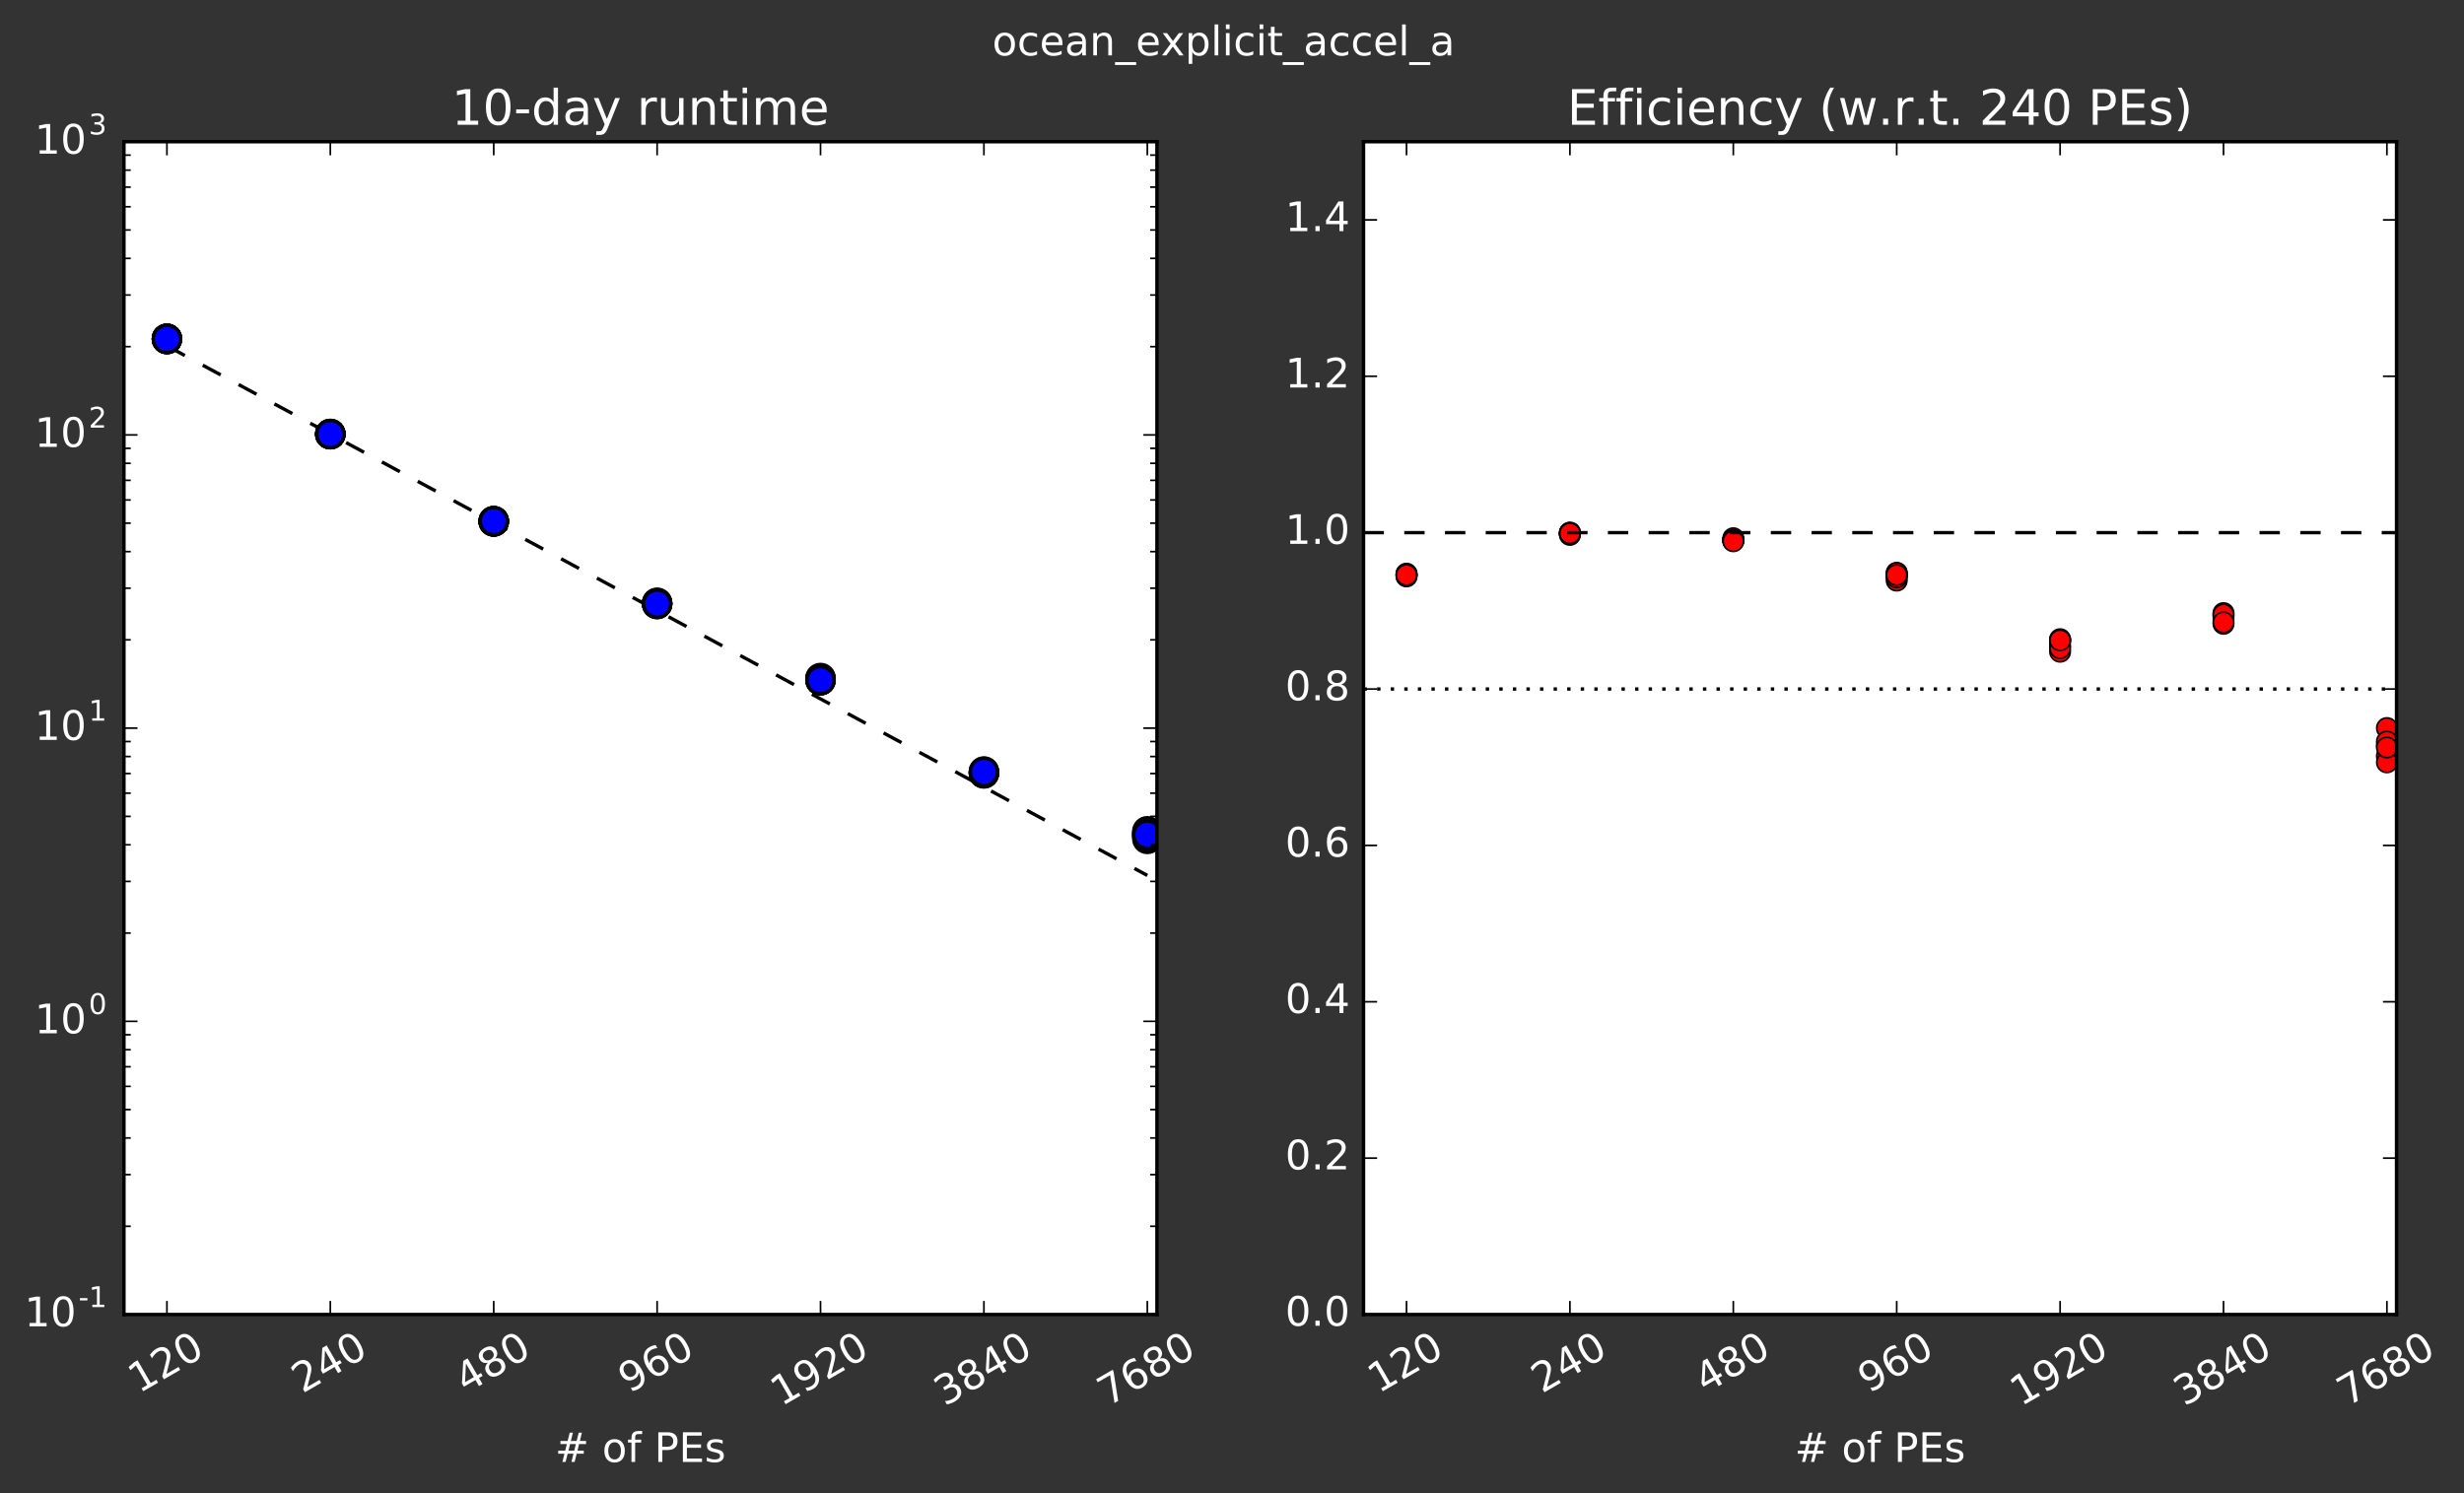 <?xml version="1.0" encoding="utf-8" standalone="no"?>
<!DOCTYPE svg PUBLIC "-//W3C//DTD SVG 1.1//EN"
  "http://www.w3.org/Graphics/SVG/1.1/DTD/svg11.dtd">
<!-- Created with matplotlib (http://matplotlib.org/) -->
<svg height="440pt" version="1.1" viewBox="0 0 726 440" width="726pt" xmlns="http://www.w3.org/2000/svg" xmlns:xlink="http://www.w3.org/1999/xlink">
 <rect x="0" y="0" width="726" height="440" fill="#333333" stroke="none"/>
 <defs>
  <style type="text/css">
*{stroke-linecap:butt;stroke-linejoin:round;stroke-miterlimit:100000;}
  </style>
 </defs>
 <g id="figure_1">
  <g id="patch_1">
   <path d="M 0 440.502 
L 726.612 440.502 
L 726.612 0 
L 0 0 
L 0 440.502 
z
" style="fill:none;"/>
  </g>
  <g id="axes_1">
   <g id="patch_2">
    <path d="M 36.52 387.36 
L 340.884 387.36 
L 340.884 41.76 
L 36.52 41.76 
z
" style="fill:#ffffff;"/>
   </g>
   <g id="line2d_1">
    <path clip-path="url(#pfeeee8c4b7)" d="M 49.184 101.915 
L 97.328 127.924 
L 145.472 153.933 
L 193.616 179.942 
L 241.76 205.951 
L 289.904 231.96 
L 338.048 257.969 
" style="fill:none;stroke:#000000;stroke-dasharray:6,6;stroke-dashoffset:0.0;"/>
   </g>
   <g id="line2d_2">
    <defs>
     <path d="M 0 4 
C 1.061 4 2.078 3.579 2.828 2.828 
C 3.579 2.078 4 1.061 4 0 
C 4 -1.061 3.579 -2.078 2.828 -2.828 
C 2.078 -3.579 1.061 -4 0 -4 
C -1.061 -4 -2.078 -3.579 -2.828 -2.828 
C -3.579 -2.078 -4 -1.061 -4 0 
C -4 1.061 -3.579 2.078 -2.828 2.828 
C -2.078 3.579 -1.061 4 0 4 
z
" id="m33f3d901f2" style="stroke:#000000;"/>
    </defs>
    <g clip-path="url(#pfeeee8c4b7)">
     <use style="fill:#0000ff;stroke:#000000;" x="193.616" xlink:href="#m33f3d901f2" y="177.606"/>
    </g>
   </g>
   <g id="line2d_3">
    <g clip-path="url(#pfeeee8c4b7)">
     <use style="fill:#0000ff;stroke:#000000;" x="193.616" xlink:href="#m33f3d901f2" y="177.891"/>
    </g>
   </g>
   <g id="line2d_4">
    <g clip-path="url(#pfeeee8c4b7)">
     <use style="fill:#0000ff;stroke:#000000;" x="193.616" xlink:href="#m33f3d901f2" y="177.884"/>
    </g>
   </g>
   <g id="line2d_5">
    <g clip-path="url(#pfeeee8c4b7)">
     <use style="fill:#0000ff;stroke:#000000;" x="193.616" xlink:href="#m33f3d901f2" y="177.986"/>
    </g>
   </g>
   <g id="line2d_6">
    <g clip-path="url(#pfeeee8c4b7)">
     <use style="fill:#0000ff;stroke:#000000;" x="193.616" xlink:href="#m33f3d901f2" y="177.765"/>
    </g>
   </g>
   <g id="line2d_7">
    <g clip-path="url(#pfeeee8c4b7)">
     <use style="fill:#0000ff;stroke:#000000;" x="193.616" xlink:href="#m33f3d901f2" y="178"/>
    </g>
   </g>
   <g id="line2d_8">
    <g clip-path="url(#pfeeee8c4b7)">
     <use style="fill:#0000ff;stroke:#000000;" x="193.616" xlink:href="#m33f3d901f2" y="177.889"/>
    </g>
   </g>
   <g id="line2d_9">
    <g clip-path="url(#pfeeee8c4b7)">
     <use style="fill:#0000ff;stroke:#000000;" x="338.048" xlink:href="#m33f3d901f2" y="246.086"/>
    </g>
   </g>
   <g id="line2d_10">
    <g clip-path="url(#pfeeee8c4b7)">
     <use style="fill:#0000ff;stroke:#000000;" x="338.048" xlink:href="#m33f3d901f2" y="247.215"/>
    </g>
   </g>
   <g id="line2d_11">
    <g clip-path="url(#pfeeee8c4b7)">
     <use style="fill:#0000ff;stroke:#000000;" x="338.048" xlink:href="#m33f3d901f2" y="245.371"/>
    </g>
   </g>
   <g id="line2d_12">
    <g clip-path="url(#pfeeee8c4b7)">
     <use style="fill:#0000ff;stroke:#000000;" x="338.048" xlink:href="#m33f3d901f2" y="244.955"/>
    </g>
   </g>
   <g id="line2d_13">
    <g clip-path="url(#pfeeee8c4b7)">
     <use style="fill:#0000ff;stroke:#000000;" x="338.048" xlink:href="#m33f3d901f2" y="246.342"/>
    </g>
   </g>
   <g id="line2d_14">
    <g clip-path="url(#pfeeee8c4b7)">
     <use style="fill:#0000ff;stroke:#000000;" x="338.048" xlink:href="#m33f3d901f2" y="245.952"/>
    </g>
   </g>
   <g id="line2d_15">
    <g clip-path="url(#pfeeee8c4b7)">
     <use style="fill:#0000ff;stroke:#000000;" x="241.76" xlink:href="#m33f3d901f2" y="200.409"/>
    </g>
   </g>
   <g id="line2d_16">
    <g clip-path="url(#pfeeee8c4b7)">
     <use style="fill:#0000ff;stroke:#000000;" x="241.76" xlink:href="#m33f3d901f2" y="200.426"/>
    </g>
   </g>
   <g id="line2d_17">
    <g clip-path="url(#pfeeee8c4b7)">
     <use style="fill:#0000ff;stroke:#000000;" x="241.76" xlink:href="#m33f3d901f2" y="200.148"/>
    </g>
   </g>
   <g id="line2d_18">
    <g clip-path="url(#pfeeee8c4b7)">
     <use style="fill:#0000ff;stroke:#000000;" x="241.76" xlink:href="#m33f3d901f2" y="199.79"/>
    </g>
   </g>
   <g id="line2d_19">
    <g clip-path="url(#pfeeee8c4b7)">
     <use style="fill:#0000ff;stroke:#000000;" x="241.76" xlink:href="#m33f3d901f2" y="199.989"/>
    </g>
   </g>
   <g id="line2d_20">
    <g clip-path="url(#pfeeee8c4b7)">
     <use style="fill:#0000ff;stroke:#000000;" x="241.76" xlink:href="#m33f3d901f2" y="200.49"/>
    </g>
   </g>
   <g id="line2d_21">
    <g clip-path="url(#pfeeee8c4b7)">
     <use style="fill:#0000ff;stroke:#000000;" x="241.76" xlink:href="#m33f3d901f2" y="200.43"/>
    </g>
   </g>
   <g id="line2d_22">
    <g clip-path="url(#pfeeee8c4b7)">
     <use style="fill:#0000ff;stroke:#000000;" x="289.904" xlink:href="#m33f3d901f2" y="227.921"/>
    </g>
   </g>
   <g id="line2d_23">
    <g clip-path="url(#pfeeee8c4b7)">
     <use style="fill:#0000ff;stroke:#000000;" x="289.904" xlink:href="#m33f3d901f2" y="227.74"/>
    </g>
   </g>
   <g id="line2d_24">
    <g clip-path="url(#pfeeee8c4b7)">
     <use style="fill:#0000ff;stroke:#000000;" x="289.904" xlink:href="#m33f3d901f2" y="227.574"/>
    </g>
   </g>
   <g id="line2d_25">
    <g clip-path="url(#pfeeee8c4b7)">
     <use style="fill:#0000ff;stroke:#000000;" x="289.904" xlink:href="#m33f3d901f2" y="227.814"/>
    </g>
   </g>
   <g id="line2d_26">
    <g clip-path="url(#pfeeee8c4b7)">
     <use style="fill:#0000ff;stroke:#000000;" x="289.904" xlink:href="#m33f3d901f2" y="227.348"/>
    </g>
   </g>
   <g id="line2d_27">
    <g clip-path="url(#pfeeee8c4b7)">
     <use style="fill:#0000ff;stroke:#000000;" x="289.904" xlink:href="#m33f3d901f2" y="227.845"/>
    </g>
   </g>
   <g id="line2d_28">
    <g clip-path="url(#pfeeee8c4b7)">
     <use style="fill:#0000ff;stroke:#000000;" x="289.904" xlink:href="#m33f3d901f2" y="227.425"/>
    </g>
   </g>
   <g id="line2d_29">
    <g clip-path="url(#pfeeee8c4b7)">
     <use style="fill:#0000ff;stroke:#000000;" x="145.472" xlink:href="#m33f3d901f2" y="153.593"/>
    </g>
   </g>
   <g id="line2d_30">
    <g clip-path="url(#pfeeee8c4b7)">
     <use style="fill:#0000ff;stroke:#000000;" x="145.472" xlink:href="#m33f3d901f2" y="153.609"/>
    </g>
   </g>
   <g id="line2d_31">
    <g clip-path="url(#pfeeee8c4b7)">
     <use style="fill:#0000ff;stroke:#000000;" x="145.472" xlink:href="#m33f3d901f2" y="153.623"/>
    </g>
   </g>
   <g id="line2d_32">
    <g clip-path="url(#pfeeee8c4b7)">
     <use style="fill:#0000ff;stroke:#000000;" x="145.472" xlink:href="#m33f3d901f2" y="153.624"/>
    </g>
   </g>
   <g id="line2d_33">
    <g clip-path="url(#pfeeee8c4b7)">
     <use style="fill:#0000ff;stroke:#000000;" x="145.472" xlink:href="#m33f3d901f2" y="153.702"/>
    </g>
   </g>
   <g id="line2d_34">
    <g clip-path="url(#pfeeee8c4b7)">
     <use style="fill:#0000ff;stroke:#000000;" x="145.472" xlink:href="#m33f3d901f2" y="153.623"/>
    </g>
   </g>
   <g id="line2d_35">
    <g clip-path="url(#pfeeee8c4b7)">
     <use style="fill:#0000ff;stroke:#000000;" x="145.472" xlink:href="#m33f3d901f2" y="153.555"/>
    </g>
   </g>
   <g id="line2d_36">
    <g clip-path="url(#pfeeee8c4b7)">
     <use style="fill:#0000ff;stroke:#000000;" x="49.184" xlink:href="#m33f3d901f2" y="99.931"/>
    </g>
   </g>
   <g id="line2d_37">
    <g clip-path="url(#pfeeee8c4b7)">
     <use style="fill:#0000ff;stroke:#000000;" x="49.184" xlink:href="#m33f3d901f2" y="99.793"/>
    </g>
   </g>
   <g id="line2d_38">
    <g clip-path="url(#pfeeee8c4b7)">
     <use style="fill:#0000ff;stroke:#000000;" x="49.184" xlink:href="#m33f3d901f2" y="99.883"/>
    </g>
   </g>
   <g id="line2d_39">
    <g clip-path="url(#pfeeee8c4b7)">
     <use style="fill:#0000ff;stroke:#000000;" x="49.184" xlink:href="#m33f3d901f2" y="99.821"/>
    </g>
   </g>
   <g id="line2d_40">
    <g clip-path="url(#pfeeee8c4b7)">
     <use style="fill:#0000ff;stroke:#000000;" x="49.184" xlink:href="#m33f3d901f2" y="99.867"/>
    </g>
   </g>
   <g id="line2d_41">
    <g clip-path="url(#pfeeee8c4b7)">
     <use style="fill:#0000ff;stroke:#000000;" x="49.184" xlink:href="#m33f3d901f2" y="99.899"/>
    </g>
   </g>
   <g id="line2d_42">
    <g clip-path="url(#pfeeee8c4b7)">
     <use style="fill:#0000ff;stroke:#000000;" x="49.184" xlink:href="#m33f3d901f2" y="99.863"/>
    </g>
   </g>
   <g id="line2d_43">
    <g clip-path="url(#pfeeee8c4b7)">
     <use style="fill:#0000ff;stroke:#000000;" x="97.328" xlink:href="#m33f3d901f2" y="127.927"/>
    </g>
   </g>
   <g id="line2d_44">
    <g clip-path="url(#pfeeee8c4b7)">
     <use style="fill:#0000ff;stroke:#000000;" x="97.328" xlink:href="#m33f3d901f2" y="127.962"/>
    </g>
   </g>
   <g id="line2d_45">
    <g clip-path="url(#pfeeee8c4b7)">
     <use style="fill:#0000ff;stroke:#000000;" x="97.328" xlink:href="#m33f3d901f2" y="127.856"/>
    </g>
   </g>
   <g id="line2d_46">
    <g clip-path="url(#pfeeee8c4b7)">
     <use style="fill:#0000ff;stroke:#000000;" x="97.328" xlink:href="#m33f3d901f2" y="127.947"/>
    </g>
   </g>
   <g id="line2d_47">
    <g clip-path="url(#pfeeee8c4b7)">
     <use style="fill:#0000ff;stroke:#000000;" x="97.328" xlink:href="#m33f3d901f2" y="127.906"/>
    </g>
   </g>
   <g id="line2d_48">
    <g clip-path="url(#pfeeee8c4b7)">
     <use style="fill:#0000ff;stroke:#000000;" x="97.328" xlink:href="#m33f3d901f2" y="127.943"/>
    </g>
   </g>
   <g id="line2d_49">
    <g clip-path="url(#pfeeee8c4b7)">
     <use style="fill:#0000ff;stroke:#000000;" x="97.328" xlink:href="#m33f3d901f2" y="127.928"/>
    </g>
   </g>
   <g id="patch_3">
    <path d="M 340.884 387.36 
L 340.884 41.76 
" style="fill:none;stroke:#000000;stroke-linecap:square;stroke-linejoin:miter;"/>
   </g>
   <g id="patch_4">
    <path d="M 36.52 41.76 
L 340.884 41.76 
" style="fill:none;stroke:#000000;stroke-linecap:square;stroke-linejoin:miter;"/>
   </g>
   <g id="patch_5">
    <path d="M 36.52 387.36 
L 36.52 41.76 
" style="fill:none;stroke:#000000;stroke-linecap:square;stroke-linejoin:miter;"/>
   </g>
   <g id="patch_6">
    <path d="M 36.52 387.36 
L 340.884 387.36 
" style="fill:none;stroke:#000000;stroke-linecap:square;stroke-linejoin:miter;"/>
   </g>
   <g id="matplotlib.axis_1">
    <g id="xtick_1">
     <g id="line2d_50">
      <defs>
       <path d="M 0 0 
L 0 -4 
" id="m475f176eb0" style="stroke:#000000;stroke-width:0.5;"/>
      </defs>
      <g>
       <use style="stroke:#000000;stroke-width:0.5;" x="49.184" xlink:href="#m475f176eb0" y="387.36"/>
      </g>
     </g>
     <g id="line2d_51">
      <defs>
       <path d="M 0 0 
L 0 4 
" id="m84c10690fe" style="stroke:#000000;stroke-width:0.5;"/>
      </defs>
      <g>
       <use style="stroke:#000000;stroke-width:0.5;" x="49.184" xlink:href="#m84c10690fe" y="41.76"/>
      </g>
     </g>
     <g id="text_1">
      <!-- 120 -->
      <defs>
       <path d="M 19.188 8.297 
L 53.609 8.297 
L 53.609 0 
L 7.328 0 
L 7.328 8.297 
Q 12.938 14.109 22.625 23.891 
Q 32.328 33.688 34.812 36.531 
Q 39.547 41.844 41.422 45.531 
Q 43.312 49.219 43.312 52.781 
Q 43.312 58.594 39.234 62.25 
Q 35.156 65.922 28.609 65.922 
Q 23.969 65.922 18.812 64.312 
Q 13.672 62.703 7.812 59.422 
L 7.812 69.391 
Q 13.766 71.781 18.938 73 
Q 24.125 74.219 28.422 74.219 
Q 39.75 74.219 46.484 68.547 
Q 53.219 62.891 53.219 53.422 
Q 53.219 48.922 51.531 44.891 
Q 49.859 40.875 45.406 35.406 
Q 44.188 33.984 37.641 27.219 
Q 31.109 20.453 19.188 8.297 
" id="BitstreamVeraSans-Roman-32"/>
       <path d="M 31.781 66.406 
Q 24.172 66.406 20.328 58.906 
Q 16.5 51.422 16.5 36.375 
Q 16.5 21.391 20.328 13.891 
Q 24.172 6.391 31.781 6.391 
Q 39.453 6.391 43.281 13.891 
Q 47.125 21.391 47.125 36.375 
Q 47.125 51.422 43.281 58.906 
Q 39.453 66.406 31.781 66.406 
M 31.781 74.219 
Q 44.047 74.219 50.516 64.516 
Q 56.984 54.828 56.984 36.375 
Q 56.984 17.969 50.516 8.266 
Q 44.047 -1.422 31.781 -1.422 
Q 19.531 -1.422 13.062 8.266 
Q 6.594 17.969 6.594 36.375 
Q 6.594 54.828 13.062 64.516 
Q 19.531 74.219 31.781 74.219 
" id="BitstreamVeraSans-Roman-30"/>
       <path d="M 12.406 8.297 
L 28.516 8.297 
L 28.516 63.922 
L 10.984 60.406 
L 10.984 69.391 
L 28.422 72.906 
L 38.281 72.906 
L 38.281 8.297 
L 54.391 8.297 
L 54.391 0 
L 12.406 0 
z
" id="BitstreamVeraSans-Roman-31"/>
      </defs>
      <g style="fill:#ffffff;" transform="translate(40.921 410.709)rotate(-30.0)scale(0.12 -0.12)">
       <use xlink:href="#BitstreamVeraSans-Roman-31"/>
       <use x="63.623" xlink:href="#BitstreamVeraSans-Roman-32"/>
       <use x="127.246" xlink:href="#BitstreamVeraSans-Roman-30"/>
      </g>
     </g>
    </g>
    <g id="xtick_2">
     <g id="line2d_52">
      <g>
       <use style="stroke:#000000;stroke-width:0.5;" x="97.328" xlink:href="#m475f176eb0" y="387.36"/>
      </g>
     </g>
     <g id="line2d_53">
      <g>
       <use style="stroke:#000000;stroke-width:0.5;" x="97.328" xlink:href="#m84c10690fe" y="41.76"/>
      </g>
     </g>
     <g id="text_2">
      <!-- 240 -->
      <defs>
       <path d="M 37.797 64.312 
L 12.891 25.391 
L 37.797 25.391 
z
M 35.203 72.906 
L 47.609 72.906 
L 47.609 25.391 
L 58.016 25.391 
L 58.016 17.188 
L 47.609 17.188 
L 47.609 0 
L 37.797 0 
L 37.797 17.188 
L 4.891 17.188 
L 4.891 26.703 
z
" id="BitstreamVeraSans-Roman-34"/>
      </defs>
      <g style="fill:#ffffff;" transform="translate(89.065 410.709)rotate(-30.0)scale(0.12 -0.12)">
       <use xlink:href="#BitstreamVeraSans-Roman-32"/>
       <use x="63.623" xlink:href="#BitstreamVeraSans-Roman-34"/>
       <use x="127.246" xlink:href="#BitstreamVeraSans-Roman-30"/>
      </g>
     </g>
    </g>
    <g id="xtick_3">
     <g id="line2d_54">
      <g>
       <use style="stroke:#000000;stroke-width:0.5;" x="145.472" xlink:href="#m475f176eb0" y="387.36"/>
      </g>
     </g>
     <g id="line2d_55">
      <g>
       <use style="stroke:#000000;stroke-width:0.5;" x="145.472" xlink:href="#m84c10690fe" y="41.76"/>
      </g>
     </g>
     <g id="text_3">
      <!-- 480 -->
      <defs>
       <path d="M 31.781 34.625 
Q 24.75 34.625 20.719 30.859 
Q 16.703 27.094 16.703 20.516 
Q 16.703 13.922 20.719 10.156 
Q 24.75 6.391 31.781 6.391 
Q 38.812 6.391 42.859 10.172 
Q 46.922 13.969 46.922 20.516 
Q 46.922 27.094 42.891 30.859 
Q 38.875 34.625 31.781 34.625 
M 21.922 38.812 
Q 15.578 40.375 12.031 44.719 
Q 8.5 49.078 8.5 55.328 
Q 8.5 64.062 14.719 69.141 
Q 20.953 74.219 31.781 74.219 
Q 42.672 74.219 48.875 69.141 
Q 55.078 64.062 55.078 55.328 
Q 55.078 49.078 51.531 44.719 
Q 48 40.375 41.703 38.812 
Q 48.828 37.156 52.797 32.312 
Q 56.781 27.484 56.781 20.516 
Q 56.781 9.906 50.312 4.234 
Q 43.844 -1.422 31.781 -1.422 
Q 19.734 -1.422 13.25 4.234 
Q 6.781 9.906 6.781 20.516 
Q 6.781 27.484 10.781 32.312 
Q 14.797 37.156 21.922 38.812 
M 18.312 54.391 
Q 18.312 48.734 21.844 45.562 
Q 25.391 42.391 31.781 42.391 
Q 38.141 42.391 41.719 45.562 
Q 45.312 48.734 45.312 54.391 
Q 45.312 60.062 41.719 63.234 
Q 38.141 66.406 31.781 66.406 
Q 25.391 66.406 21.844 63.234 
Q 18.312 60.062 18.312 54.391 
" id="BitstreamVeraSans-Roman-38"/>
      </defs>
      <g style="fill:#ffffff;" transform="translate(137.209 410.709)rotate(-30.0)scale(0.12 -0.12)">
       <use xlink:href="#BitstreamVeraSans-Roman-34"/>
       <use x="63.623" xlink:href="#BitstreamVeraSans-Roman-38"/>
       <use x="127.246" xlink:href="#BitstreamVeraSans-Roman-30"/>
      </g>
     </g>
    </g>
    <g id="xtick_4">
     <g id="line2d_56">
      <g>
       <use style="stroke:#000000;stroke-width:0.5;" x="193.616" xlink:href="#m475f176eb0" y="387.36"/>
      </g>
     </g>
     <g id="line2d_57">
      <g>
       <use style="stroke:#000000;stroke-width:0.5;" x="193.616" xlink:href="#m84c10690fe" y="41.76"/>
      </g>
     </g>
     <g id="text_4">
      <!-- 960 -->
      <defs>
       <path d="M 10.984 1.516 
L 10.984 10.5 
Q 14.703 8.734 18.5 7.812 
Q 22.312 6.891 25.984 6.891 
Q 35.75 6.891 40.891 13.453 
Q 46.047 20.016 46.781 33.406 
Q 43.953 29.203 39.594 26.953 
Q 35.25 24.703 29.984 24.703 
Q 19.047 24.703 12.672 31.312 
Q 6.297 37.938 6.297 49.422 
Q 6.297 60.641 12.938 67.422 
Q 19.578 74.219 30.609 74.219 
Q 43.266 74.219 49.922 64.516 
Q 56.594 54.828 56.594 36.375 
Q 56.594 19.141 48.406 8.859 
Q 40.234 -1.422 26.422 -1.422 
Q 22.703 -1.422 18.891 -0.688 
Q 15.094 0.047 10.984 1.516 
M 30.609 32.422 
Q 37.25 32.422 41.125 36.953 
Q 45.016 41.5 45.016 49.422 
Q 45.016 57.281 41.125 61.844 
Q 37.25 66.406 30.609 66.406 
Q 23.969 66.406 20.094 61.844 
Q 16.219 57.281 16.219 49.422 
Q 16.219 41.5 20.094 36.953 
Q 23.969 32.422 30.609 32.422 
" id="BitstreamVeraSans-Roman-39"/>
       <path d="M 33.016 40.375 
Q 26.375 40.375 22.484 35.828 
Q 18.609 31.297 18.609 23.391 
Q 18.609 15.531 22.484 10.953 
Q 26.375 6.391 33.016 6.391 
Q 39.656 6.391 43.531 10.953 
Q 47.406 15.531 47.406 23.391 
Q 47.406 31.297 43.531 35.828 
Q 39.656 40.375 33.016 40.375 
M 52.594 71.297 
L 52.594 62.312 
Q 48.875 64.062 45.094 64.984 
Q 41.312 65.922 37.594 65.922 
Q 27.828 65.922 22.672 59.328 
Q 17.531 52.734 16.797 39.406 
Q 19.672 43.656 24.016 45.922 
Q 28.375 48.188 33.594 48.188 
Q 44.578 48.188 50.953 41.516 
Q 57.328 34.859 57.328 23.391 
Q 57.328 12.156 50.688 5.359 
Q 44.047 -1.422 33.016 -1.422 
Q 20.359 -1.422 13.672 8.266 
Q 6.984 17.969 6.984 36.375 
Q 6.984 53.656 15.188 63.938 
Q 23.391 74.219 37.203 74.219 
Q 40.922 74.219 44.703 73.484 
Q 48.484 72.75 52.594 71.297 
" id="BitstreamVeraSans-Roman-36"/>
      </defs>
      <g style="fill:#ffffff;" transform="translate(185.353 410.709)rotate(-30.0)scale(0.12 -0.12)">
       <use xlink:href="#BitstreamVeraSans-Roman-39"/>
       <use x="63.623" xlink:href="#BitstreamVeraSans-Roman-36"/>
       <use x="127.246" xlink:href="#BitstreamVeraSans-Roman-30"/>
      </g>
     </g>
    </g>
    <g id="xtick_5">
     <g id="line2d_58">
      <g>
       <use style="stroke:#000000;stroke-width:0.5;" x="241.76" xlink:href="#m475f176eb0" y="387.36"/>
      </g>
     </g>
     <g id="line2d_59">
      <g>
       <use style="stroke:#000000;stroke-width:0.5;" x="241.76" xlink:href="#m84c10690fe" y="41.76"/>
      </g>
     </g>
     <g id="text_5">
      <!-- 1920 -->
      <g style="fill:#ffffff;" transform="translate(230.191 414.527)rotate(-30.0)scale(0.12 -0.12)">
       <use xlink:href="#BitstreamVeraSans-Roman-31"/>
       <use x="63.623" xlink:href="#BitstreamVeraSans-Roman-39"/>
       <use x="127.246" xlink:href="#BitstreamVeraSans-Roman-32"/>
       <use x="190.869" xlink:href="#BitstreamVeraSans-Roman-30"/>
      </g>
     </g>
    </g>
    <g id="xtick_6">
     <g id="line2d_60">
      <g>
       <use style="stroke:#000000;stroke-width:0.5;" x="289.904" xlink:href="#m475f176eb0" y="387.36"/>
      </g>
     </g>
     <g id="line2d_61">
      <g>
       <use style="stroke:#000000;stroke-width:0.5;" x="289.904" xlink:href="#m84c10690fe" y="41.76"/>
      </g>
     </g>
     <g id="text_6">
      <!-- 3840 -->
      <defs>
       <path d="M 40.578 39.312 
Q 47.656 37.797 51.625 33 
Q 55.609 28.219 55.609 21.188 
Q 55.609 10.406 48.188 4.484 
Q 40.766 -1.422 27.094 -1.422 
Q 22.516 -1.422 17.656 -0.516 
Q 12.797 0.391 7.625 2.203 
L 7.625 11.719 
Q 11.719 9.328 16.594 8.109 
Q 21.484 6.891 26.812 6.891 
Q 36.078 6.891 40.938 10.547 
Q 45.797 14.203 45.797 21.188 
Q 45.797 27.641 41.281 31.266 
Q 36.766 34.906 28.719 34.906 
L 20.219 34.906 
L 20.219 43.016 
L 29.109 43.016 
Q 36.375 43.016 40.234 45.922 
Q 44.094 48.828 44.094 54.297 
Q 44.094 59.906 40.109 62.906 
Q 36.141 65.922 28.719 65.922 
Q 24.656 65.922 20.016 65.031 
Q 15.375 64.156 9.812 62.312 
L 9.812 71.094 
Q 15.438 72.656 20.344 73.438 
Q 25.25 74.219 29.594 74.219 
Q 40.828 74.219 47.359 69.109 
Q 53.906 64.016 53.906 55.328 
Q 53.906 49.266 50.438 45.094 
Q 46.969 40.922 40.578 39.312 
" id="BitstreamVeraSans-Roman-33"/>
      </defs>
      <g style="fill:#ffffff;" transform="translate(278.336 414.527)rotate(-30.0)scale(0.12 -0.12)">
       <use xlink:href="#BitstreamVeraSans-Roman-33"/>
       <use x="63.623" xlink:href="#BitstreamVeraSans-Roman-38"/>
       <use x="127.246" xlink:href="#BitstreamVeraSans-Roman-34"/>
       <use x="190.869" xlink:href="#BitstreamVeraSans-Roman-30"/>
      </g>
     </g>
    </g>
    <g id="xtick_7">
     <g id="line2d_62">
      <g>
       <use style="stroke:#000000;stroke-width:0.5;" x="338.048" xlink:href="#m475f176eb0" y="387.36"/>
      </g>
     </g>
     <g id="line2d_63">
      <g>
       <use style="stroke:#000000;stroke-width:0.5;" x="338.048" xlink:href="#m84c10690fe" y="41.76"/>
      </g>
     </g>
     <g id="text_7">
      <!-- 7680 -->
      <defs>
       <path d="M 8.203 72.906 
L 55.078 72.906 
L 55.078 68.703 
L 28.609 0 
L 18.312 0 
L 43.219 64.594 
L 8.203 64.594 
z
" id="BitstreamVeraSans-Roman-37"/>
      </defs>
      <g style="fill:#ffffff;" transform="translate(326.48 414.527)rotate(-30.0)scale(0.12 -0.12)">
       <use xlink:href="#BitstreamVeraSans-Roman-37"/>
       <use x="63.623" xlink:href="#BitstreamVeraSans-Roman-36"/>
       <use x="127.246" xlink:href="#BitstreamVeraSans-Roman-38"/>
       <use x="190.869" xlink:href="#BitstreamVeraSans-Roman-30"/>
      </g>
     </g>
    </g>
    <g id="text_8">
     <!-- # of PEs -->
     <defs>
      <path d="M 30.609 48.391 
Q 23.391 48.391 19.188 42.75 
Q 14.984 37.109 14.984 27.297 
Q 14.984 17.484 19.156 11.844 
Q 23.344 6.203 30.609 6.203 
Q 37.797 6.203 41.984 11.859 
Q 46.188 17.531 46.188 27.297 
Q 46.188 37.016 41.984 42.703 
Q 37.797 48.391 30.609 48.391 
M 30.609 56 
Q 42.328 56 49.016 48.375 
Q 55.719 40.766 55.719 27.297 
Q 55.719 13.875 49.016 6.219 
Q 42.328 -1.422 30.609 -1.422 
Q 18.844 -1.422 12.172 6.219 
Q 5.516 13.875 5.516 27.297 
Q 5.516 40.766 12.172 48.375 
Q 18.844 56 30.609 56 
" id="BitstreamVeraSans-Roman-6f"/>
      <path d="M 44.281 53.078 
L 44.281 44.578 
Q 40.484 46.531 36.375 47.5 
Q 32.281 48.484 27.875 48.484 
Q 21.188 48.484 17.844 46.438 
Q 14.5 44.391 14.5 40.281 
Q 14.5 37.156 16.891 35.375 
Q 19.281 33.594 26.516 31.984 
L 29.594 31.297 
Q 39.156 29.25 43.188 25.516 
Q 47.219 21.781 47.219 15.094 
Q 47.219 7.469 41.188 3.016 
Q 35.156 -1.422 24.609 -1.422 
Q 20.219 -1.422 15.453 -0.562 
Q 10.688 0.297 5.422 2 
L 5.422 11.281 
Q 10.406 8.688 15.234 7.391 
Q 20.062 6.109 24.812 6.109 
Q 31.156 6.109 34.562 8.281 
Q 37.984 10.453 37.984 14.406 
Q 37.984 18.062 35.516 20.016 
Q 33.062 21.969 24.703 23.781 
L 21.578 24.516 
Q 13.234 26.266 9.516 29.906 
Q 5.812 33.547 5.812 39.891 
Q 5.812 47.609 11.281 51.797 
Q 16.75 56 26.812 56 
Q 31.781 56 36.172 55.266 
Q 40.578 54.547 44.281 53.078 
" id="BitstreamVeraSans-Roman-73"/>
      <path d="M 51.125 44 
L 36.922 44 
L 32.812 27.688 
L 47.125 27.688 
z
M 43.797 71.781 
L 38.719 51.516 
L 52.984 51.516 
L 58.109 71.781 
L 65.922 71.781 
L 60.891 51.516 
L 76.125 51.516 
L 76.125 44 
L 58.984 44 
L 54.984 27.688 
L 70.516 27.688 
L 70.516 20.219 
L 53.078 20.219 
L 48 0 
L 40.188 0 
L 45.219 20.219 
L 30.906 20.219 
L 25.875 0 
L 18.016 0 
L 23.094 20.219 
L 7.719 20.219 
L 7.719 27.688 
L 24.906 27.688 
L 29 44 
L 13.281 44 
L 13.281 51.516 
L 30.906 51.516 
L 35.891 71.781 
z
" id="BitstreamVeraSans-Roman-23"/>
      <path d="M 37.109 75.984 
L 37.109 68.5 
L 28.516 68.5 
Q 23.688 68.5 21.797 66.547 
Q 19.922 64.594 19.922 59.516 
L 19.922 54.688 
L 34.719 54.688 
L 34.719 47.703 
L 19.922 47.703 
L 19.922 0 
L 10.891 0 
L 10.891 47.703 
L 2.297 47.703 
L 2.297 54.688 
L 10.891 54.688 
L 10.891 58.5 
Q 10.891 67.625 15.141 71.797 
Q 19.391 75.984 28.609 75.984 
z
" id="BitstreamVeraSans-Roman-66"/>
      <path d="M 19.672 64.797 
L 19.672 37.406 
L 32.078 37.406 
Q 38.969 37.406 42.719 40.969 
Q 46.484 44.531 46.484 51.125 
Q 46.484 57.672 42.719 61.234 
Q 38.969 64.797 32.078 64.797 
z
M 9.812 72.906 
L 32.078 72.906 
Q 44.344 72.906 50.609 67.359 
Q 56.891 61.812 56.891 51.125 
Q 56.891 40.328 50.609 34.812 
Q 44.344 29.297 32.078 29.297 
L 19.672 29.297 
L 19.672 0 
L 9.812 0 
z
" id="BitstreamVeraSans-Roman-50"/>
      <path id="BitstreamVeraSans-Roman-20"/>
      <path d="M 9.812 72.906 
L 55.906 72.906 
L 55.906 64.594 
L 19.672 64.594 
L 19.672 43.016 
L 54.391 43.016 
L 54.391 34.719 
L 19.672 34.719 
L 19.672 8.297 
L 56.781 8.297 
L 56.781 0 
L 9.812 0 
z
" id="BitstreamVeraSans-Roman-45"/>
     </defs>
     <g style="fill:#ffffff;" transform="translate(163.542 430.806)scale(0.12 -0.12)">
      <use xlink:href="#BitstreamVeraSans-Roman-23"/>
      <use x="83.789" xlink:href="#BitstreamVeraSans-Roman-20"/>
      <use x="115.576" xlink:href="#BitstreamVeraSans-Roman-6f"/>
      <use x="176.758" xlink:href="#BitstreamVeraSans-Roman-66"/>
      <use x="211.963" xlink:href="#BitstreamVeraSans-Roman-20"/>
      <use x="243.75" xlink:href="#BitstreamVeraSans-Roman-50"/>
      <use x="304.053" xlink:href="#BitstreamVeraSans-Roman-45"/>
      <use x="367.236" xlink:href="#BitstreamVeraSans-Roman-73"/>
     </g>
    </g>
   </g>
   <g id="matplotlib.axis_2">
    <g id="ytick_1">
     <g id="line2d_64">
      <defs>
       <path d="M 0 0 
L 4 0 
" id="ma0cc0ddedc" style="stroke:#000000;stroke-width:0.5;"/>
      </defs>
      <g>
       <use style="stroke:#000000;stroke-width:0.5;" x="36.52" xlink:href="#ma0cc0ddedc" y="387.36"/>
      </g>
     </g>
     <g id="line2d_65">
      <defs>
       <path d="M 0 0 
L -4 0 
" id="md0f97767cf" style="stroke:#000000;stroke-width:0.5;"/>
      </defs>
      <g>
       <use style="stroke:#000000;stroke-width:0.5;" x="340.884" xlink:href="#md0f97767cf" y="387.36"/>
      </g>
     </g>
     <g id="text_9">
      <!-- $\mathdefault{10^{-1}}$ -->
      <defs>
       <path d="M 4.891 31.391 
L 31.203 31.391 
L 31.203 23.391 
L 4.891 23.391 
z
" id="BitstreamVeraSans-Roman-2d"/>
      </defs>
      <g style="fill:#ffffff;" transform="translate(7.2 390.924)scale(0.12 -0.12)">
       <use transform="translate(0.0 0.716)" xlink:href="#BitstreamVeraSans-Roman-31"/>
       <use transform="translate(63.623 0.716)" xlink:href="#BitstreamVeraSans-Roman-30"/>
       <use transform="translate(132.759 47.966)scale(0.7)" xlink:href="#BitstreamVeraSans-Roman-2d"/>
       <use transform="translate(158.017 47.966)scale(0.7)" xlink:href="#BitstreamVeraSans-Roman-31"/>
      </g>
     </g>
    </g>
    <g id="ytick_2">
     <g id="line2d_66">
      <g>
       <use style="stroke:#000000;stroke-width:0.5;" x="36.52" xlink:href="#ma0cc0ddedc" y="300.96"/>
      </g>
     </g>
     <g id="line2d_67">
      <g>
       <use style="stroke:#000000;stroke-width:0.5;" x="340.884" xlink:href="#md0f97767cf" y="300.96"/>
      </g>
     </g>
     <g id="text_10">
      <!-- $\mathdefault{10^{0}}$ -->
      <g style="fill:#ffffff;" transform="translate(10.2 304.584)scale(0.12 -0.12)">
       <use transform="translate(0.0 0.797)" xlink:href="#BitstreamVeraSans-Roman-31"/>
       <use transform="translate(63.623 0.797)" xlink:href="#BitstreamVeraSans-Roman-30"/>
       <use transform="translate(132.759 48.047)scale(0.7)" xlink:href="#BitstreamVeraSans-Roman-30"/>
      </g>
     </g>
    </g>
    <g id="ytick_3">
     <g id="line2d_68">
      <g>
       <use style="stroke:#000000;stroke-width:0.5;" x="36.52" xlink:href="#ma0cc0ddedc" y="214.56"/>
      </g>
     </g>
     <g id="line2d_69">
      <g>
       <use style="stroke:#000000;stroke-width:0.5;" x="340.884" xlink:href="#md0f97767cf" y="214.56"/>
      </g>
     </g>
     <g id="text_11">
      <!-- $\mathdefault{10^{1}}$ -->
      <g style="fill:#ffffff;" transform="translate(10.2 218.124)scale(0.12 -0.12)">
       <use transform="translate(0.0 0.716)" xlink:href="#BitstreamVeraSans-Roman-31"/>
       <use transform="translate(63.623 0.716)" xlink:href="#BitstreamVeraSans-Roman-30"/>
       <use transform="translate(132.759 47.966)scale(0.7)" xlink:href="#BitstreamVeraSans-Roman-31"/>
      </g>
     </g>
    </g>
    <g id="ytick_4">
     <g id="line2d_70">
      <g>
       <use style="stroke:#000000;stroke-width:0.5;" x="36.52" xlink:href="#ma0cc0ddedc" y="128.16"/>
      </g>
     </g>
     <g id="line2d_71">
      <g>
       <use style="stroke:#000000;stroke-width:0.5;" x="340.884" xlink:href="#md0f97767cf" y="128.16"/>
      </g>
     </g>
     <g id="text_12">
      <!-- $\mathdefault{10^{2}}$ -->
      <g style="fill:#ffffff;" transform="translate(10.2 131.784)scale(0.12 -0.12)">
       <use transform="translate(0.0 0.797)" xlink:href="#BitstreamVeraSans-Roman-31"/>
       <use transform="translate(63.623 0.797)" xlink:href="#BitstreamVeraSans-Roman-30"/>
       <use transform="translate(132.759 48.047)scale(0.7)" xlink:href="#BitstreamVeraSans-Roman-32"/>
      </g>
     </g>
    </g>
    <g id="ytick_5">
     <g id="line2d_72">
      <g>
       <use style="stroke:#000000;stroke-width:0.5;" x="36.52" xlink:href="#ma0cc0ddedc" y="41.76"/>
      </g>
     </g>
     <g id="line2d_73">
      <g>
       <use style="stroke:#000000;stroke-width:0.5;" x="340.884" xlink:href="#md0f97767cf" y="41.76"/>
      </g>
     </g>
     <g id="text_13">
      <!-- $\mathdefault{10^{3}}$ -->
      <g style="fill:#ffffff;" transform="translate(10.2 45.384)scale(0.12 -0.12)">
       <use transform="translate(0.0 0.797)" xlink:href="#BitstreamVeraSans-Roman-31"/>
       <use transform="translate(63.623 0.797)" xlink:href="#BitstreamVeraSans-Roman-30"/>
       <use transform="translate(132.759 48.047)scale(0.7)" xlink:href="#BitstreamVeraSans-Roman-33"/>
      </g>
     </g>
    </g>
    <g id="ytick_6">
     <g id="line2d_74">
      <defs>
       <path d="M 0 0 
L 2 0 
" id="m4b90d5ee7d" style="stroke:#000000;stroke-width:0.5;"/>
      </defs>
      <g>
       <use style="stroke:#000000;stroke-width:0.5;" x="36.52" xlink:href="#m4b90d5ee7d" y="361.351"/>
      </g>
     </g>
     <g id="line2d_75">
      <defs>
       <path d="M 0 0 
L -2 0 
" id="mc4c6fe8c05" style="stroke:#000000;stroke-width:0.5;"/>
      </defs>
      <g>
       <use style="stroke:#000000;stroke-width:0.5;" x="340.884" xlink:href="#mc4c6fe8c05" y="361.351"/>
      </g>
     </g>
    </g>
    <g id="ytick_7">
     <g id="line2d_76">
      <g>
       <use style="stroke:#000000;stroke-width:0.5;" x="36.52" xlink:href="#m4b90d5ee7d" y="346.137"/>
      </g>
     </g>
     <g id="line2d_77">
      <g>
       <use style="stroke:#000000;stroke-width:0.5;" x="340.884" xlink:href="#mc4c6fe8c05" y="346.137"/>
      </g>
     </g>
    </g>
    <g id="ytick_8">
     <g id="line2d_78">
      <g>
       <use style="stroke:#000000;stroke-width:0.5;" x="36.52" xlink:href="#m4b90d5ee7d" y="335.342"/>
      </g>
     </g>
     <g id="line2d_79">
      <g>
       <use style="stroke:#000000;stroke-width:0.5;" x="340.884" xlink:href="#mc4c6fe8c05" y="335.342"/>
      </g>
     </g>
    </g>
    <g id="ytick_9">
     <g id="line2d_80">
      <g>
       <use style="stroke:#000000;stroke-width:0.5;" x="36.52" xlink:href="#m4b90d5ee7d" y="326.969"/>
      </g>
     </g>
     <g id="line2d_81">
      <g>
       <use style="stroke:#000000;stroke-width:0.5;" x="340.884" xlink:href="#mc4c6fe8c05" y="326.969"/>
      </g>
     </g>
    </g>
    <g id="ytick_10">
     <g id="line2d_82">
      <g>
       <use style="stroke:#000000;stroke-width:0.5;" x="36.52" xlink:href="#m4b90d5ee7d" y="320.128"/>
      </g>
     </g>
     <g id="line2d_83">
      <g>
       <use style="stroke:#000000;stroke-width:0.5;" x="340.884" xlink:href="#mc4c6fe8c05" y="320.128"/>
      </g>
     </g>
    </g>
    <g id="ytick_11">
     <g id="line2d_84">
      <g>
       <use style="stroke:#000000;stroke-width:0.5;" x="36.52" xlink:href="#m4b90d5ee7d" y="314.344"/>
      </g>
     </g>
     <g id="line2d_85">
      <g>
       <use style="stroke:#000000;stroke-width:0.5;" x="340.884" xlink:href="#mc4c6fe8c05" y="314.344"/>
      </g>
     </g>
    </g>
    <g id="ytick_12">
     <g id="line2d_86">
      <g>
       <use style="stroke:#000000;stroke-width:0.5;" x="36.52" xlink:href="#m4b90d5ee7d" y="309.333"/>
      </g>
     </g>
     <g id="line2d_87">
      <g>
       <use style="stroke:#000000;stroke-width:0.5;" x="340.884" xlink:href="#mc4c6fe8c05" y="309.333"/>
      </g>
     </g>
    </g>
    <g id="ytick_13">
     <g id="line2d_88">
      <g>
       <use style="stroke:#000000;stroke-width:0.5;" x="36.52" xlink:href="#m4b90d5ee7d" y="304.913"/>
      </g>
     </g>
     <g id="line2d_89">
      <g>
       <use style="stroke:#000000;stroke-width:0.5;" x="340.884" xlink:href="#mc4c6fe8c05" y="304.913"/>
      </g>
     </g>
    </g>
    <g id="ytick_14">
     <g id="line2d_90">
      <g>
       <use style="stroke:#000000;stroke-width:0.5;" x="36.52" xlink:href="#m4b90d5ee7d" y="274.951"/>
      </g>
     </g>
     <g id="line2d_91">
      <g>
       <use style="stroke:#000000;stroke-width:0.5;" x="340.884" xlink:href="#mc4c6fe8c05" y="274.951"/>
      </g>
     </g>
    </g>
    <g id="ytick_15">
     <g id="line2d_92">
      <g>
       <use style="stroke:#000000;stroke-width:0.5;" x="36.52" xlink:href="#m4b90d5ee7d" y="259.737"/>
      </g>
     </g>
     <g id="line2d_93">
      <g>
       <use style="stroke:#000000;stroke-width:0.5;" x="340.884" xlink:href="#mc4c6fe8c05" y="259.737"/>
      </g>
     </g>
    </g>
    <g id="ytick_16">
     <g id="line2d_94">
      <g>
       <use style="stroke:#000000;stroke-width:0.5;" x="36.52" xlink:href="#m4b90d5ee7d" y="248.942"/>
      </g>
     </g>
     <g id="line2d_95">
      <g>
       <use style="stroke:#000000;stroke-width:0.5;" x="340.884" xlink:href="#mc4c6fe8c05" y="248.942"/>
      </g>
     </g>
    </g>
    <g id="ytick_17">
     <g id="line2d_96">
      <g>
       <use style="stroke:#000000;stroke-width:0.5;" x="36.52" xlink:href="#m4b90d5ee7d" y="240.569"/>
      </g>
     </g>
     <g id="line2d_97">
      <g>
       <use style="stroke:#000000;stroke-width:0.5;" x="340.884" xlink:href="#mc4c6fe8c05" y="240.569"/>
      </g>
     </g>
    </g>
    <g id="ytick_18">
     <g id="line2d_98">
      <g>
       <use style="stroke:#000000;stroke-width:0.5;" x="36.52" xlink:href="#m4b90d5ee7d" y="233.728"/>
      </g>
     </g>
     <g id="line2d_99">
      <g>
       <use style="stroke:#000000;stroke-width:0.5;" x="340.884" xlink:href="#mc4c6fe8c05" y="233.728"/>
      </g>
     </g>
    </g>
    <g id="ytick_19">
     <g id="line2d_100">
      <g>
       <use style="stroke:#000000;stroke-width:0.5;" x="36.52" xlink:href="#m4b90d5ee7d" y="227.944"/>
      </g>
     </g>
     <g id="line2d_101">
      <g>
       <use style="stroke:#000000;stroke-width:0.5;" x="340.884" xlink:href="#mc4c6fe8c05" y="227.944"/>
      </g>
     </g>
    </g>
    <g id="ytick_20">
     <g id="line2d_102">
      <g>
       <use style="stroke:#000000;stroke-width:0.5;" x="36.52" xlink:href="#m4b90d5ee7d" y="222.933"/>
      </g>
     </g>
     <g id="line2d_103">
      <g>
       <use style="stroke:#000000;stroke-width:0.5;" x="340.884" xlink:href="#mc4c6fe8c05" y="222.933"/>
      </g>
     </g>
    </g>
    <g id="ytick_21">
     <g id="line2d_104">
      <g>
       <use style="stroke:#000000;stroke-width:0.5;" x="36.52" xlink:href="#m4b90d5ee7d" y="218.513"/>
      </g>
     </g>
     <g id="line2d_105">
      <g>
       <use style="stroke:#000000;stroke-width:0.5;" x="340.884" xlink:href="#mc4c6fe8c05" y="218.513"/>
      </g>
     </g>
    </g>
    <g id="ytick_22">
     <g id="line2d_106">
      <g>
       <use style="stroke:#000000;stroke-width:0.5;" x="36.52" xlink:href="#m4b90d5ee7d" y="188.551"/>
      </g>
     </g>
     <g id="line2d_107">
      <g>
       <use style="stroke:#000000;stroke-width:0.5;" x="340.884" xlink:href="#mc4c6fe8c05" y="188.551"/>
      </g>
     </g>
    </g>
    <g id="ytick_23">
     <g id="line2d_108">
      <g>
       <use style="stroke:#000000;stroke-width:0.5;" x="36.52" xlink:href="#m4b90d5ee7d" y="173.337"/>
      </g>
     </g>
     <g id="line2d_109">
      <g>
       <use style="stroke:#000000;stroke-width:0.5;" x="340.884" xlink:href="#mc4c6fe8c05" y="173.337"/>
      </g>
     </g>
    </g>
    <g id="ytick_24">
     <g id="line2d_110">
      <g>
       <use style="stroke:#000000;stroke-width:0.5;" x="36.52" xlink:href="#m4b90d5ee7d" y="162.542"/>
      </g>
     </g>
     <g id="line2d_111">
      <g>
       <use style="stroke:#000000;stroke-width:0.5;" x="340.884" xlink:href="#mc4c6fe8c05" y="162.542"/>
      </g>
     </g>
    </g>
    <g id="ytick_25">
     <g id="line2d_112">
      <g>
       <use style="stroke:#000000;stroke-width:0.5;" x="36.52" xlink:href="#m4b90d5ee7d" y="154.169"/>
      </g>
     </g>
     <g id="line2d_113">
      <g>
       <use style="stroke:#000000;stroke-width:0.5;" x="340.884" xlink:href="#mc4c6fe8c05" y="154.169"/>
      </g>
     </g>
    </g>
    <g id="ytick_26">
     <g id="line2d_114">
      <g>
       <use style="stroke:#000000;stroke-width:0.5;" x="36.52" xlink:href="#m4b90d5ee7d" y="147.328"/>
      </g>
     </g>
     <g id="line2d_115">
      <g>
       <use style="stroke:#000000;stroke-width:0.5;" x="340.884" xlink:href="#mc4c6fe8c05" y="147.328"/>
      </g>
     </g>
    </g>
    <g id="ytick_27">
     <g id="line2d_116">
      <g>
       <use style="stroke:#000000;stroke-width:0.5;" x="36.52" xlink:href="#m4b90d5ee7d" y="141.544"/>
      </g>
     </g>
     <g id="line2d_117">
      <g>
       <use style="stroke:#000000;stroke-width:0.5;" x="340.884" xlink:href="#mc4c6fe8c05" y="141.544"/>
      </g>
     </g>
    </g>
    <g id="ytick_28">
     <g id="line2d_118">
      <g>
       <use style="stroke:#000000;stroke-width:0.5;" x="36.52" xlink:href="#m4b90d5ee7d" y="136.533"/>
      </g>
     </g>
     <g id="line2d_119">
      <g>
       <use style="stroke:#000000;stroke-width:0.5;" x="340.884" xlink:href="#mc4c6fe8c05" y="136.533"/>
      </g>
     </g>
    </g>
    <g id="ytick_29">
     <g id="line2d_120">
      <g>
       <use style="stroke:#000000;stroke-width:0.5;" x="36.52" xlink:href="#m4b90d5ee7d" y="132.113"/>
      </g>
     </g>
     <g id="line2d_121">
      <g>
       <use style="stroke:#000000;stroke-width:0.5;" x="340.884" xlink:href="#mc4c6fe8c05" y="132.113"/>
      </g>
     </g>
    </g>
    <g id="ytick_30">
     <g id="line2d_122">
      <g>
       <use style="stroke:#000000;stroke-width:0.5;" x="36.52" xlink:href="#m4b90d5ee7d" y="102.151"/>
      </g>
     </g>
     <g id="line2d_123">
      <g>
       <use style="stroke:#000000;stroke-width:0.5;" x="340.884" xlink:href="#mc4c6fe8c05" y="102.151"/>
      </g>
     </g>
    </g>
    <g id="ytick_31">
     <g id="line2d_124">
      <g>
       <use style="stroke:#000000;stroke-width:0.5;" x="36.52" xlink:href="#m4b90d5ee7d" y="86.937"/>
      </g>
     </g>
     <g id="line2d_125">
      <g>
       <use style="stroke:#000000;stroke-width:0.5;" x="340.884" xlink:href="#mc4c6fe8c05" y="86.937"/>
      </g>
     </g>
    </g>
    <g id="ytick_32">
     <g id="line2d_126">
      <g>
       <use style="stroke:#000000;stroke-width:0.5;" x="36.52" xlink:href="#m4b90d5ee7d" y="76.142"/>
      </g>
     </g>
     <g id="line2d_127">
      <g>
       <use style="stroke:#000000;stroke-width:0.5;" x="340.884" xlink:href="#mc4c6fe8c05" y="76.142"/>
      </g>
     </g>
    </g>
    <g id="ytick_33">
     <g id="line2d_128">
      <g>
       <use style="stroke:#000000;stroke-width:0.5;" x="36.52" xlink:href="#m4b90d5ee7d" y="67.769"/>
      </g>
     </g>
     <g id="line2d_129">
      <g>
       <use style="stroke:#000000;stroke-width:0.5;" x="340.884" xlink:href="#mc4c6fe8c05" y="67.769"/>
      </g>
     </g>
    </g>
    <g id="ytick_34">
     <g id="line2d_130">
      <g>
       <use style="stroke:#000000;stroke-width:0.5;" x="36.52" xlink:href="#m4b90d5ee7d" y="60.928"/>
      </g>
     </g>
     <g id="line2d_131">
      <g>
       <use style="stroke:#000000;stroke-width:0.5;" x="340.884" xlink:href="#mc4c6fe8c05" y="60.928"/>
      </g>
     </g>
    </g>
    <g id="ytick_35">
     <g id="line2d_132">
      <g>
       <use style="stroke:#000000;stroke-width:0.5;" x="36.52" xlink:href="#m4b90d5ee7d" y="55.144"/>
      </g>
     </g>
     <g id="line2d_133">
      <g>
       <use style="stroke:#000000;stroke-width:0.5;" x="340.884" xlink:href="#mc4c6fe8c05" y="55.144"/>
      </g>
     </g>
    </g>
    <g id="ytick_36">
     <g id="line2d_134">
      <g>
       <use style="stroke:#000000;stroke-width:0.5;" x="36.52" xlink:href="#m4b90d5ee7d" y="50.133"/>
      </g>
     </g>
     <g id="line2d_135">
      <g>
       <use style="stroke:#000000;stroke-width:0.5;" x="340.884" xlink:href="#mc4c6fe8c05" y="50.133"/>
      </g>
     </g>
    </g>
    <g id="ytick_37">
     <g id="line2d_136">
      <g>
       <use style="stroke:#000000;stroke-width:0.5;" x="36.52" xlink:href="#m4b90d5ee7d" y="45.713"/>
      </g>
     </g>
     <g id="line2d_137">
      <g>
       <use style="stroke:#000000;stroke-width:0.5;" x="340.884" xlink:href="#mc4c6fe8c05" y="45.713"/>
      </g>
     </g>
    </g>
   </g>
   <g id="text_14">
    <!-- 10-day runtime -->
    <defs>
     <path d="M 56.203 29.594 
L 56.203 25.203 
L 14.891 25.203 
Q 15.484 15.922 20.484 11.062 
Q 25.484 6.203 34.422 6.203 
Q 39.594 6.203 44.453 7.469 
Q 49.312 8.734 54.109 11.281 
L 54.109 2.781 
Q 49.266 0.734 44.188 -0.344 
Q 39.109 -1.422 33.891 -1.422 
Q 20.797 -1.422 13.156 6.188 
Q 5.516 13.812 5.516 26.812 
Q 5.516 40.234 12.766 48.109 
Q 20.016 56 32.328 56 
Q 43.359 56 49.781 48.891 
Q 56.203 41.797 56.203 29.594 
M 47.219 32.234 
Q 47.125 39.594 43.094 43.984 
Q 39.062 48.391 32.422 48.391 
Q 24.906 48.391 20.391 44.141 
Q 15.875 39.891 15.188 32.172 
z
" id="BitstreamVeraSans-Roman-65"/>
     <path d="M 9.422 54.688 
L 18.406 54.688 
L 18.406 0 
L 9.422 0 
z
M 9.422 75.984 
L 18.406 75.984 
L 18.406 64.594 
L 9.422 64.594 
z
" id="BitstreamVeraSans-Roman-69"/>
     <path d="M 34.281 27.484 
Q 23.391 27.484 19.188 25 
Q 14.984 22.516 14.984 16.5 
Q 14.984 11.719 18.141 8.906 
Q 21.297 6.109 26.703 6.109 
Q 34.188 6.109 38.703 11.406 
Q 43.219 16.703 43.219 25.484 
L 43.219 27.484 
z
M 52.203 31.203 
L 52.203 0 
L 43.219 0 
L 43.219 8.297 
Q 40.141 3.328 35.547 0.953 
Q 30.953 -1.422 24.312 -1.422 
Q 15.922 -1.422 10.953 3.297 
Q 6 8.016 6 15.922 
Q 6 25.141 12.172 29.828 
Q 18.359 34.516 30.609 34.516 
L 43.219 34.516 
L 43.219 35.406 
Q 43.219 41.609 39.141 45 
Q 35.062 48.391 27.688 48.391 
Q 23 48.391 18.547 47.266 
Q 14.109 46.141 10.016 43.891 
L 10.016 52.203 
Q 14.938 54.109 19.578 55.047 
Q 24.219 56 28.609 56 
Q 40.484 56 46.344 49.844 
Q 52.203 43.703 52.203 31.203 
" id="BitstreamVeraSans-Roman-61"/>
     <path d="M 54.891 33.016 
L 54.891 0 
L 45.906 0 
L 45.906 32.719 
Q 45.906 40.484 42.875 44.328 
Q 39.844 48.188 33.797 48.188 
Q 26.516 48.188 22.312 43.547 
Q 18.109 38.922 18.109 30.906 
L 18.109 0 
L 9.078 0 
L 9.078 54.688 
L 18.109 54.688 
L 18.109 46.188 
Q 21.344 51.125 25.703 53.562 
Q 30.078 56 35.797 56 
Q 45.219 56 50.047 50.172 
Q 54.891 44.344 54.891 33.016 
" id="BitstreamVeraSans-Roman-6e"/>
     <path d="M 45.406 46.391 
L 45.406 75.984 
L 54.391 75.984 
L 54.391 0 
L 45.406 0 
L 45.406 8.203 
Q 42.578 3.328 38.25 0.953 
Q 33.938 -1.422 27.875 -1.422 
Q 17.969 -1.422 11.734 6.484 
Q 5.516 14.406 5.516 27.297 
Q 5.516 40.188 11.734 48.094 
Q 17.969 56 27.875 56 
Q 33.938 56 38.25 53.625 
Q 42.578 51.266 45.406 46.391 
M 14.797 27.297 
Q 14.797 17.391 18.875 11.75 
Q 22.953 6.109 30.078 6.109 
Q 37.203 6.109 41.297 11.75 
Q 45.406 17.391 45.406 27.297 
Q 45.406 37.203 41.297 42.844 
Q 37.203 48.484 30.078 48.484 
Q 22.953 48.484 18.875 42.844 
Q 14.797 37.203 14.797 27.297 
" id="BitstreamVeraSans-Roman-64"/>
     <path d="M 18.312 70.219 
L 18.312 54.688 
L 36.812 54.688 
L 36.812 47.703 
L 18.312 47.703 
L 18.312 18.016 
Q 18.312 11.328 20.141 9.422 
Q 21.969 7.516 27.594 7.516 
L 36.812 7.516 
L 36.812 0 
L 27.594 0 
Q 17.188 0 13.234 3.875 
Q 9.281 7.766 9.281 18.016 
L 9.281 47.703 
L 2.688 47.703 
L 2.688 54.688 
L 9.281 54.688 
L 9.281 70.219 
z
" id="BitstreamVeraSans-Roman-74"/>
     <path d="M 8.5 21.578 
L 8.5 54.688 
L 17.484 54.688 
L 17.484 21.922 
Q 17.484 14.156 20.5 10.266 
Q 23.531 6.391 29.594 6.391 
Q 36.859 6.391 41.078 11.031 
Q 45.312 15.672 45.312 23.688 
L 45.312 54.688 
L 54.297 54.688 
L 54.297 0 
L 45.312 0 
L 45.312 8.406 
Q 42.047 3.422 37.719 1 
Q 33.406 -1.422 27.688 -1.422 
Q 18.266 -1.422 13.375 4.438 
Q 8.5 10.297 8.5 21.578 
" id="BitstreamVeraSans-Roman-75"/>
     <path d="M 52 44.188 
Q 55.375 50.25 60.062 53.125 
Q 64.75 56 71.094 56 
Q 79.641 56 84.281 50.016 
Q 88.922 44.047 88.922 33.016 
L 88.922 0 
L 79.891 0 
L 79.891 32.719 
Q 79.891 40.578 77.094 44.375 
Q 74.312 48.188 68.609 48.188 
Q 61.625 48.188 57.562 43.547 
Q 53.516 38.922 53.516 30.906 
L 53.516 0 
L 44.484 0 
L 44.484 32.719 
Q 44.484 40.625 41.703 44.406 
Q 38.922 48.188 33.109 48.188 
Q 26.219 48.188 22.156 43.531 
Q 18.109 38.875 18.109 30.906 
L 18.109 0 
L 9.078 0 
L 9.078 54.688 
L 18.109 54.688 
L 18.109 46.188 
Q 21.188 51.219 25.484 53.609 
Q 29.781 56 35.688 56 
Q 41.656 56 45.828 52.969 
Q 50 49.953 52 44.188 
" id="BitstreamVeraSans-Roman-6d"/>
     <path d="M 41.109 46.297 
Q 39.594 47.172 37.812 47.578 
Q 36.031 48 33.891 48 
Q 26.266 48 22.188 43.047 
Q 18.109 38.094 18.109 28.812 
L 18.109 0 
L 9.078 0 
L 9.078 54.688 
L 18.109 54.688 
L 18.109 46.188 
Q 20.953 51.172 25.484 53.578 
Q 30.031 56 36.531 56 
Q 37.453 56 38.578 55.875 
Q 39.703 55.766 41.062 55.516 
z
" id="BitstreamVeraSans-Roman-72"/>
     <path d="M 32.172 -5.078 
Q 28.375 -14.844 24.75 -17.812 
Q 21.141 -20.797 15.094 -20.797 
L 7.906 -20.797 
L 7.906 -13.281 
L 13.188 -13.281 
Q 16.891 -13.281 18.938 -11.516 
Q 21 -9.766 23.484 -3.219 
L 25.094 0.875 
L 2.984 54.688 
L 12.5 54.688 
L 29.594 11.922 
L 46.688 54.688 
L 56.203 54.688 
z
" id="BitstreamVeraSans-Roman-79"/>
    </defs>
    <g style="fill:#ffffff;" transform="translate(133.057 36.76)scale(0.144 -0.144)">
     <use xlink:href="#BitstreamVeraSans-Roman-31"/>
     <use x="63.623" xlink:href="#BitstreamVeraSans-Roman-30"/>
     <use x="127.246" xlink:href="#BitstreamVeraSans-Roman-2d"/>
     <use x="163.33" xlink:href="#BitstreamVeraSans-Roman-64"/>
     <use x="226.807" xlink:href="#BitstreamVeraSans-Roman-61"/>
     <use x="288.086" xlink:href="#BitstreamVeraSans-Roman-79"/>
     <use x="347.266" xlink:href="#BitstreamVeraSans-Roman-20"/>
     <use x="379.053" xlink:href="#BitstreamVeraSans-Roman-72"/>
     <use x="420.166" xlink:href="#BitstreamVeraSans-Roman-75"/>
     <use x="483.545" xlink:href="#BitstreamVeraSans-Roman-6e"/>
     <use x="546.924" xlink:href="#BitstreamVeraSans-Roman-74"/>
     <use x="586.133" xlink:href="#BitstreamVeraSans-Roman-69"/>
     <use x="613.916" xlink:href="#BitstreamVeraSans-Roman-6d"/>
     <use x="711.328" xlink:href="#BitstreamVeraSans-Roman-65"/>
    </g>
   </g>
  </g>
  <g id="axes_2">
   <g id="patch_7">
    <path d="M 401.756 387.36 
L 706.12 387.36 
L 706.12 41.76 
L 401.756 41.76 
z
" style="fill:#ffffff;"/>
   </g>
   <g id="line2d_138">
    <defs>
     <path d="M 0 3 
C 0.796 3 1.559 2.684 2.121 2.121 
C 2.684 1.559 3 0.796 3 0 
C 3 -0.796 2.684 -1.559 2.121 -2.121 
C 1.559 -2.684 0.796 -3 0 -3 
C -0.796 -3 -1.559 -2.684 -2.121 -2.121 
C -2.684 -1.559 -3 -0.796 -3 0 
C -3 0.796 -2.684 1.559 -2.121 2.121 
C -1.559 2.684 -0.796 3 0 3 
z
" id="m4f91b86930" style="stroke:#000000;stroke-width:0.5;"/>
    </defs>
    <g clip-path="url(#pb70b54b534)">
     <use style="fill:#ff0000;stroke:#000000;stroke-width:0.5;" x="558.852" xlink:href="#m4f91b86930" y="171.086"/>
    </g>
   </g>
   <g id="line2d_139">
    <g clip-path="url(#pb70b54b534)">
     <use style="fill:#ff0000;stroke:#000000;stroke-width:0.5;" x="558.852" xlink:href="#m4f91b86930" y="169.439"/>
    </g>
   </g>
   <g id="line2d_140">
    <g clip-path="url(#pb70b54b534)">
     <use style="fill:#ff0000;stroke:#000000;stroke-width:0.5;" x="558.852" xlink:href="#m4f91b86930" y="169.476"/>
    </g>
   </g>
   <g id="line2d_141">
    <g clip-path="url(#pb70b54b534)">
     <use style="fill:#ff0000;stroke:#000000;stroke-width:0.5;" x="558.852" xlink:href="#m4f91b86930" y="168.882"/>
    </g>
   </g>
   <g id="line2d_142">
    <g clip-path="url(#pb70b54b534)">
     <use style="fill:#ff0000;stroke:#000000;stroke-width:0.5;" x="558.852" xlink:href="#m4f91b86930" y="170.164"/>
    </g>
   </g>
   <g id="line2d_143">
    <g clip-path="url(#pb70b54b534)">
     <use style="fill:#ff0000;stroke:#000000;stroke-width:0.5;" x="558.852" xlink:href="#m4f91b86930" y="168.805"/>
    </g>
   </g>
   <g id="line2d_144">
    <g clip-path="url(#pb70b54b534)">
     <use style="fill:#ff0000;stroke:#000000;stroke-width:0.5;" x="558.852" xlink:href="#m4f91b86930" y="169.447"/>
    </g>
   </g>
   <g id="line2d_145">
    <g clip-path="url(#pb70b54b534)">
     <use style="fill:#ff0000;stroke:#000000;stroke-width:0.5;" x="703.285" xlink:href="#m4f91b86930" y="219.67"/>
    </g>
   </g>
   <g id="line2d_146">
    <g clip-path="url(#pb70b54b534)">
     <use style="fill:#ff0000;stroke:#000000;stroke-width:0.5;" x="703.285" xlink:href="#m4f91b86930" y="214.548"/>
    </g>
   </g>
   <g id="line2d_147">
    <g clip-path="url(#pb70b54b534)">
     <use style="fill:#ff0000;stroke:#000000;stroke-width:0.5;" x="703.285" xlink:href="#m4f91b86930" y="222.836"/>
    </g>
   </g>
   <g id="line2d_148">
    <g clip-path="url(#pb70b54b534)">
     <use style="fill:#ff0000;stroke:#000000;stroke-width:0.5;" x="703.285" xlink:href="#m4f91b86930" y="224.648"/>
    </g>
   </g>
   <g id="line2d_149">
    <g clip-path="url(#pb70b54b534)">
     <use style="fill:#ff0000;stroke:#000000;stroke-width:0.5;" x="703.285" xlink:href="#m4f91b86930" y="218.523"/>
    </g>
   </g>
   <g id="line2d_150">
    <g clip-path="url(#pb70b54b534)">
     <use style="fill:#ff0000;stroke:#000000;stroke-width:0.5;" x="703.285" xlink:href="#m4f91b86930" y="220.266"/>
    </g>
   </g>
   <g id="line2d_151">
    <g clip-path="url(#pb70b54b534)">
     <use style="fill:#ff0000;stroke:#000000;stroke-width:0.5;" x="606.996" xlink:href="#m4f91b86930" y="188.798"/>
    </g>
   </g>
   <g id="line2d_152">
    <g clip-path="url(#pb70b54b534)">
     <use style="fill:#ff0000;stroke:#000000;stroke-width:0.5;" x="606.996" xlink:href="#m4f91b86930" y="188.706"/>
    </g>
   </g>
   <g id="line2d_153">
    <g clip-path="url(#pb70b54b534)">
     <use style="fill:#ff0000;stroke:#000000;stroke-width:0.5;" x="606.996" xlink:href="#m4f91b86930" y="190.173"/>
    </g>
   </g>
   <g id="line2d_154">
    <g clip-path="url(#pb70b54b534)">
     <use style="fill:#ff0000;stroke:#000000;stroke-width:0.5;" x="606.996" xlink:href="#m4f91b86930" y="192.044"/>
    </g>
   </g>
   <g id="line2d_155">
    <g clip-path="url(#pb70b54b534)">
     <use style="fill:#ff0000;stroke:#000000;stroke-width:0.5;" x="606.996" xlink:href="#m4f91b86930" y="191.009"/>
    </g>
   </g>
   <g id="line2d_156">
    <g clip-path="url(#pb70b54b534)">
     <use style="fill:#ff0000;stroke:#000000;stroke-width:0.5;" x="606.996" xlink:href="#m4f91b86930" y="188.365"/>
    </g>
   </g>
   <g id="line2d_157">
    <g clip-path="url(#pb70b54b534)">
     <use style="fill:#ff0000;stroke:#000000;stroke-width:0.5;" x="606.996" xlink:href="#m4f91b86930" y="188.683"/>
    </g>
   </g>
   <g id="line2d_158">
    <g clip-path="url(#pb70b54b534)">
     <use style="fill:#ff0000;stroke:#000000;stroke-width:0.5;" x="655.14" xlink:href="#m4f91b86930" y="180.679"/>
    </g>
   </g>
   <g id="line2d_159">
    <g clip-path="url(#pb70b54b534)">
     <use style="fill:#ff0000;stroke:#000000;stroke-width:0.5;" x="655.14" xlink:href="#m4f91b86930" y="181.675"/>
    </g>
   </g>
   <g id="line2d_160">
    <g clip-path="url(#pb70b54b534)">
     <use style="fill:#ff0000;stroke:#000000;stroke-width:0.5;" x="655.14" xlink:href="#m4f91b86930" y="182.583"/>
    </g>
   </g>
   <g id="line2d_161">
    <g clip-path="url(#pb70b54b534)">
     <use style="fill:#ff0000;stroke:#000000;stroke-width:0.5;" x="655.14" xlink:href="#m4f91b86930" y="181.273"/>
    </g>
   </g>
   <g id="line2d_162">
    <g clip-path="url(#pb70b54b534)">
     <use style="fill:#ff0000;stroke:#000000;stroke-width:0.5;" x="655.14" xlink:href="#m4f91b86930" y="183.813"/>
    </g>
   </g>
   <g id="line2d_163">
    <g clip-path="url(#pb70b54b534)">
     <use style="fill:#ff0000;stroke:#000000;stroke-width:0.5;" x="655.14" xlink:href="#m4f91b86930" y="181.099"/>
    </g>
   </g>
   <g id="line2d_164">
    <g clip-path="url(#pb70b54b534)">
     <use style="fill:#ff0000;stroke:#000000;stroke-width:0.5;" x="655.14" xlink:href="#m4f91b86930" y="183.398"/>
    </g>
   </g>
   <g id="line2d_165">
    <g clip-path="url(#pb70b54b534)">
     <use style="fill:#ff0000;stroke:#000000;stroke-width:0.5;" x="510.708" xlink:href="#m4f91b86930" y="159.269"/>
    </g>
   </g>
   <g id="line2d_166">
    <g clip-path="url(#pb70b54b534)">
     <use style="fill:#ff0000;stroke:#000000;stroke-width:0.5;" x="510.708" xlink:href="#m4f91b86930" y="159.175"/>
    </g>
   </g>
   <g id="line2d_167">
    <g clip-path="url(#pb70b54b534)">
     <use style="fill:#ff0000;stroke:#000000;stroke-width:0.5;" x="510.708" xlink:href="#m4f91b86930" y="159.09"/>
    </g>
   </g>
   <g id="line2d_168">
    <g clip-path="url(#pb70b54b534)">
     <use style="fill:#ff0000;stroke:#000000;stroke-width:0.5;" x="510.708" xlink:href="#m4f91b86930" y="159.083"/>
    </g>
   </g>
   <g id="line2d_169">
    <g clip-path="url(#pb70b54b534)">
     <use style="fill:#ff0000;stroke:#000000;stroke-width:0.5;" x="510.708" xlink:href="#m4f91b86930" y="158.609"/>
    </g>
   </g>
   <g id="line2d_170">
    <g clip-path="url(#pb70b54b534)">
     <use style="fill:#ff0000;stroke:#000000;stroke-width:0.5;" x="510.708" xlink:href="#m4f91b86930" y="159.09"/>
    </g>
   </g>
   <g id="line2d_171">
    <g clip-path="url(#pb70b54b534)">
     <use style="fill:#ff0000;stroke:#000000;stroke-width:0.5;" x="510.708" xlink:href="#m4f91b86930" y="159.499"/>
    </g>
   </g>
   <g id="line2d_172">
    <g clip-path="url(#pb70b54b534)">
     <use style="fill:#ff0000;stroke:#000000;stroke-width:0.5;" x="414.42" xlink:href="#m4f91b86930" y="169.048"/>
    </g>
   </g>
   <g id="line2d_173">
    <g clip-path="url(#pb70b54b534)">
     <use style="fill:#ff0000;stroke:#000000;stroke-width:0.5;" x="414.42" xlink:href="#m4f91b86930" y="169.849"/>
    </g>
   </g>
   <g id="line2d_174">
    <g clip-path="url(#pb70b54b534)">
     <use style="fill:#ff0000;stroke:#000000;stroke-width:0.5;" x="414.42" xlink:href="#m4f91b86930" y="169.324"/>
    </g>
   </g>
   <g id="line2d_175">
    <g clip-path="url(#pb70b54b534)">
     <use style="fill:#ff0000;stroke:#000000;stroke-width:0.5;" x="414.42" xlink:href="#m4f91b86930" y="169.684"/>
    </g>
   </g>
   <g id="line2d_176">
    <g clip-path="url(#pb70b54b534)">
     <use style="fill:#ff0000;stroke:#000000;stroke-width:0.5;" x="414.42" xlink:href="#m4f91b86930" y="169.418"/>
    </g>
   </g>
   <g id="line2d_177">
    <g clip-path="url(#pb70b54b534)">
     <use style="fill:#ff0000;stroke:#000000;stroke-width:0.5;" x="414.42" xlink:href="#m4f91b86930" y="169.231"/>
    </g>
   </g>
   <g id="line2d_178">
    <g clip-path="url(#pb70b54b534)">
     <use style="fill:#ff0000;stroke:#000000;stroke-width:0.5;" x="414.42" xlink:href="#m4f91b86930" y="169.443"/>
    </g>
   </g>
   <g id="line2d_179">
    <g clip-path="url(#pb70b54b534)">
     <use style="fill:#ff0000;stroke:#000000;stroke-width:0.5;" x="462.564" xlink:href="#m4f91b86930" y="157.172"/>
    </g>
   </g>
   <g id="line2d_180">
    <g clip-path="url(#pb70b54b534)">
     <use style="fill:#ff0000;stroke:#000000;stroke-width:0.5;" x="462.564" xlink:href="#m4f91b86930" y="156.96"/>
    </g>
   </g>
   <g id="line2d_181">
    <g clip-path="url(#pb70b54b534)">
     <use style="fill:#ff0000;stroke:#000000;stroke-width:0.5;" x="462.564" xlink:href="#m4f91b86930" y="157.613"/>
    </g>
   </g>
   <g id="line2d_182">
    <g clip-path="url(#pb70b54b534)">
     <use style="fill:#ff0000;stroke:#000000;stroke-width:0.5;" x="462.564" xlink:href="#m4f91b86930" y="157.052"/>
    </g>
   </g>
   <g id="line2d_183">
    <g clip-path="url(#pb70b54b534)">
     <use style="fill:#ff0000;stroke:#000000;stroke-width:0.5;" x="462.564" xlink:href="#m4f91b86930" y="157.302"/>
    </g>
   </g>
   <g id="line2d_184">
    <g clip-path="url(#pb70b54b534)">
     <use style="fill:#ff0000;stroke:#000000;stroke-width:0.5;" x="462.564" xlink:href="#m4f91b86930" y="157.076"/>
    </g>
   </g>
   <g id="line2d_185">
    <g clip-path="url(#pb70b54b534)">
     <use style="fill:#ff0000;stroke:#000000;stroke-width:0.5;" x="462.564" xlink:href="#m4f91b86930" y="157.169"/>
    </g>
   </g>
   <g id="line2d_186">
    <path clip-path="url(#pb70b54b534)" d="M 401.756 156.96 
L 706.12 156.96 
" style="fill:none;stroke:#000000;stroke-dasharray:6,6;stroke-dashoffset:0.0;"/>
   </g>
   <g id="line2d_187">
    <path clip-path="url(#pb70b54b534)" d="M 401.756 203.04 
L 706.12 203.04 
" style="fill:none;stroke:#000000;stroke-dasharray:1,3;stroke-dashoffset:0.0;"/>
   </g>
   <g id="patch_8">
    <path d="M 706.12 387.36 
L 706.12 41.76 
" style="fill:none;stroke:#000000;stroke-linecap:square;stroke-linejoin:miter;"/>
   </g>
   <g id="patch_9">
    <path d="M 401.756 41.76 
L 706.12 41.76 
" style="fill:none;stroke:#000000;stroke-linecap:square;stroke-linejoin:miter;"/>
   </g>
   <g id="patch_10">
    <path d="M 401.756 387.36 
L 401.756 41.76 
" style="fill:none;stroke:#000000;stroke-linecap:square;stroke-linejoin:miter;"/>
   </g>
   <g id="patch_11">
    <path d="M 401.756 387.36 
L 706.12 387.36 
" style="fill:none;stroke:#000000;stroke-linecap:square;stroke-linejoin:miter;"/>
   </g>
   <g id="matplotlib.axis_3">
    <g id="xtick_8">
     <g id="line2d_188">
      <g>
       <use style="stroke:#000000;stroke-width:0.5;" x="414.42" xlink:href="#m475f176eb0" y="387.36"/>
      </g>
     </g>
     <g id="line2d_189">
      <g>
       <use style="stroke:#000000;stroke-width:0.5;" x="414.42" xlink:href="#m84c10690fe" y="41.76"/>
      </g>
     </g>
     <g id="text_15">
      <!-- 120 -->
      <g style="fill:#ffffff;" transform="translate(406.157 410.709)rotate(-30.0)scale(0.12 -0.12)">
       <use xlink:href="#BitstreamVeraSans-Roman-31"/>
       <use x="63.623" xlink:href="#BitstreamVeraSans-Roman-32"/>
       <use x="127.246" xlink:href="#BitstreamVeraSans-Roman-30"/>
      </g>
     </g>
    </g>
    <g id="xtick_9">
     <g id="line2d_190">
      <g>
       <use style="stroke:#000000;stroke-width:0.5;" x="462.564" xlink:href="#m475f176eb0" y="387.36"/>
      </g>
     </g>
     <g id="line2d_191">
      <g>
       <use style="stroke:#000000;stroke-width:0.5;" x="462.564" xlink:href="#m84c10690fe" y="41.76"/>
      </g>
     </g>
     <g id="text_16">
      <!-- 240 -->
      <g style="fill:#ffffff;" transform="translate(454.302 410.709)rotate(-30.0)scale(0.12 -0.12)">
       <use xlink:href="#BitstreamVeraSans-Roman-32"/>
       <use x="63.623" xlink:href="#BitstreamVeraSans-Roman-34"/>
       <use x="127.246" xlink:href="#BitstreamVeraSans-Roman-30"/>
      </g>
     </g>
    </g>
    <g id="xtick_10">
     <g id="line2d_192">
      <g>
       <use style="stroke:#000000;stroke-width:0.5;" x="510.708" xlink:href="#m475f176eb0" y="387.36"/>
      </g>
     </g>
     <g id="line2d_193">
      <g>
       <use style="stroke:#000000;stroke-width:0.5;" x="510.708" xlink:href="#m84c10690fe" y="41.76"/>
      </g>
     </g>
     <g id="text_17">
      <!-- 480 -->
      <g style="fill:#ffffff;" transform="translate(502.446 410.709)rotate(-30.0)scale(0.12 -0.12)">
       <use xlink:href="#BitstreamVeraSans-Roman-34"/>
       <use x="63.623" xlink:href="#BitstreamVeraSans-Roman-38"/>
       <use x="127.246" xlink:href="#BitstreamVeraSans-Roman-30"/>
      </g>
     </g>
    </g>
    <g id="xtick_11">
     <g id="line2d_194">
      <g>
       <use style="stroke:#000000;stroke-width:0.5;" x="558.852" xlink:href="#m475f176eb0" y="387.36"/>
      </g>
     </g>
     <g id="line2d_195">
      <g>
       <use style="stroke:#000000;stroke-width:0.5;" x="558.852" xlink:href="#m84c10690fe" y="41.76"/>
      </g>
     </g>
     <g id="text_18">
      <!-- 960 -->
      <g style="fill:#ffffff;" transform="translate(550.59 410.709)rotate(-30.0)scale(0.12 -0.12)">
       <use xlink:href="#BitstreamVeraSans-Roman-39"/>
       <use x="63.623" xlink:href="#BitstreamVeraSans-Roman-36"/>
       <use x="127.246" xlink:href="#BitstreamVeraSans-Roman-30"/>
      </g>
     </g>
    </g>
    <g id="xtick_12">
     <g id="line2d_196">
      <g>
       <use style="stroke:#000000;stroke-width:0.5;" x="606.996" xlink:href="#m475f176eb0" y="387.36"/>
      </g>
     </g>
     <g id="line2d_197">
      <g>
       <use style="stroke:#000000;stroke-width:0.5;" x="606.996" xlink:href="#m84c10690fe" y="41.76"/>
      </g>
     </g>
     <g id="text_19">
      <!-- 1920 -->
      <g style="fill:#ffffff;" transform="translate(595.428 414.527)rotate(-30.0)scale(0.12 -0.12)">
       <use xlink:href="#BitstreamVeraSans-Roman-31"/>
       <use x="63.623" xlink:href="#BitstreamVeraSans-Roman-39"/>
       <use x="127.246" xlink:href="#BitstreamVeraSans-Roman-32"/>
       <use x="190.869" xlink:href="#BitstreamVeraSans-Roman-30"/>
      </g>
     </g>
    </g>
    <g id="xtick_13">
     <g id="line2d_198">
      <g>
       <use style="stroke:#000000;stroke-width:0.5;" x="655.14" xlink:href="#m475f176eb0" y="387.36"/>
      </g>
     </g>
     <g id="line2d_199">
      <g>
       <use style="stroke:#000000;stroke-width:0.5;" x="655.14" xlink:href="#m84c10690fe" y="41.76"/>
      </g>
     </g>
     <g id="text_20">
      <!-- 3840 -->
      <g style="fill:#ffffff;" transform="translate(643.572 414.527)rotate(-30.0)scale(0.12 -0.12)">
       <use xlink:href="#BitstreamVeraSans-Roman-33"/>
       <use x="63.623" xlink:href="#BitstreamVeraSans-Roman-38"/>
       <use x="127.246" xlink:href="#BitstreamVeraSans-Roman-34"/>
       <use x="190.869" xlink:href="#BitstreamVeraSans-Roman-30"/>
      </g>
     </g>
    </g>
    <g id="xtick_14">
     <g id="line2d_200">
      <g>
       <use style="stroke:#000000;stroke-width:0.5;" x="703.285" xlink:href="#m475f176eb0" y="387.36"/>
      </g>
     </g>
     <g id="line2d_201">
      <g>
       <use style="stroke:#000000;stroke-width:0.5;" x="703.285" xlink:href="#m84c10690fe" y="41.76"/>
      </g>
     </g>
     <g id="text_21">
      <!-- 7680 -->
      <g style="fill:#ffffff;" transform="translate(691.716 414.527)rotate(-30.0)scale(0.12 -0.12)">
       <use xlink:href="#BitstreamVeraSans-Roman-37"/>
       <use x="63.623" xlink:href="#BitstreamVeraSans-Roman-36"/>
       <use x="127.246" xlink:href="#BitstreamVeraSans-Roman-38"/>
       <use x="190.869" xlink:href="#BitstreamVeraSans-Roman-30"/>
      </g>
     </g>
    </g>
    <g id="text_22">
     <!-- # of PEs -->
     <g style="fill:#ffffff;" transform="translate(528.778 430.806)scale(0.12 -0.12)">
      <use xlink:href="#BitstreamVeraSans-Roman-23"/>
      <use x="83.789" xlink:href="#BitstreamVeraSans-Roman-20"/>
      <use x="115.576" xlink:href="#BitstreamVeraSans-Roman-6f"/>
      <use x="176.758" xlink:href="#BitstreamVeraSans-Roman-66"/>
      <use x="211.963" xlink:href="#BitstreamVeraSans-Roman-20"/>
      <use x="243.75" xlink:href="#BitstreamVeraSans-Roman-50"/>
      <use x="304.053" xlink:href="#BitstreamVeraSans-Roman-45"/>
      <use x="367.236" xlink:href="#BitstreamVeraSans-Roman-73"/>
     </g>
    </g>
   </g>
   <g id="matplotlib.axis_4">
    <g id="ytick_38">
     <g id="line2d_202">
      <g>
       <use style="stroke:#000000;stroke-width:0.5;" x="401.756" xlink:href="#ma0cc0ddedc" y="387.36"/>
      </g>
     </g>
     <g id="line2d_203">
      <g>
       <use style="stroke:#000000;stroke-width:0.5;" x="706.12" xlink:href="#md0f97767cf" y="387.36"/>
      </g>
     </g>
     <g id="text_23">
      <!-- 0.0 -->
      <defs>
       <path d="M 10.688 12.406 
L 21 12.406 
L 21 0 
L 10.688 0 
z
" id="BitstreamVeraSans-Roman-2e"/>
      </defs>
      <g style="fill:#ffffff;" transform="translate(378.673 390.671)scale(0.12 -0.12)">
       <use xlink:href="#BitstreamVeraSans-Roman-30"/>
       <use x="63.623" xlink:href="#BitstreamVeraSans-Roman-2e"/>
       <use x="95.41" xlink:href="#BitstreamVeraSans-Roman-30"/>
      </g>
     </g>
    </g>
    <g id="ytick_39">
     <g id="line2d_204">
      <g>
       <use style="stroke:#000000;stroke-width:0.5;" x="401.756" xlink:href="#ma0cc0ddedc" y="341.28"/>
      </g>
     </g>
     <g id="line2d_205">
      <g>
       <use style="stroke:#000000;stroke-width:0.5;" x="706.12" xlink:href="#md0f97767cf" y="341.28"/>
      </g>
     </g>
     <g id="text_24">
      <!-- 0.2 -->
      <g style="fill:#ffffff;" transform="translate(378.673 344.591)scale(0.12 -0.12)">
       <use xlink:href="#BitstreamVeraSans-Roman-30"/>
       <use x="63.623" xlink:href="#BitstreamVeraSans-Roman-2e"/>
       <use x="95.41" xlink:href="#BitstreamVeraSans-Roman-32"/>
      </g>
     </g>
    </g>
    <g id="ytick_40">
     <g id="line2d_206">
      <g>
       <use style="stroke:#000000;stroke-width:0.5;" x="401.756" xlink:href="#ma0cc0ddedc" y="295.2"/>
      </g>
     </g>
     <g id="line2d_207">
      <g>
       <use style="stroke:#000000;stroke-width:0.5;" x="706.12" xlink:href="#md0f97767cf" y="295.2"/>
      </g>
     </g>
     <g id="text_25">
      <!-- 0.4 -->
      <g style="fill:#ffffff;" transform="translate(378.673 298.511)scale(0.12 -0.12)">
       <use xlink:href="#BitstreamVeraSans-Roman-30"/>
       <use x="63.623" xlink:href="#BitstreamVeraSans-Roman-2e"/>
       <use x="95.41" xlink:href="#BitstreamVeraSans-Roman-34"/>
      </g>
     </g>
    </g>
    <g id="ytick_41">
     <g id="line2d_208">
      <g>
       <use style="stroke:#000000;stroke-width:0.5;" x="401.756" xlink:href="#ma0cc0ddedc" y="249.12"/>
      </g>
     </g>
     <g id="line2d_209">
      <g>
       <use style="stroke:#000000;stroke-width:0.5;" x="706.12" xlink:href="#md0f97767cf" y="249.12"/>
      </g>
     </g>
     <g id="text_26">
      <!-- 0.6 -->
      <g style="fill:#ffffff;" transform="translate(378.673 252.431)scale(0.12 -0.12)">
       <use xlink:href="#BitstreamVeraSans-Roman-30"/>
       <use x="63.623" xlink:href="#BitstreamVeraSans-Roman-2e"/>
       <use x="95.41" xlink:href="#BitstreamVeraSans-Roman-36"/>
      </g>
     </g>
    </g>
    <g id="ytick_42">
     <g id="line2d_210">
      <g>
       <use style="stroke:#000000;stroke-width:0.5;" x="401.756" xlink:href="#ma0cc0ddedc" y="203.04"/>
      </g>
     </g>
     <g id="line2d_211">
      <g>
       <use style="stroke:#000000;stroke-width:0.5;" x="706.12" xlink:href="#md0f97767cf" y="203.04"/>
      </g>
     </g>
     <g id="text_27">
      <!-- 0.8 -->
      <g style="fill:#ffffff;" transform="translate(378.673 206.351)scale(0.12 -0.12)">
       <use xlink:href="#BitstreamVeraSans-Roman-30"/>
       <use x="63.623" xlink:href="#BitstreamVeraSans-Roman-2e"/>
       <use x="95.41" xlink:href="#BitstreamVeraSans-Roman-38"/>
      </g>
     </g>
    </g>
    <g id="ytick_43">
     <g id="line2d_212">
      <g>
       <use style="stroke:#000000;stroke-width:0.5;" x="401.756" xlink:href="#ma0cc0ddedc" y="156.96"/>
      </g>
     </g>
     <g id="line2d_213">
      <g>
       <use style="stroke:#000000;stroke-width:0.5;" x="706.12" xlink:href="#md0f97767cf" y="156.96"/>
      </g>
     </g>
     <g id="text_28">
      <!-- 1.0 -->
      <g style="fill:#ffffff;" transform="translate(378.673 160.271)scale(0.12 -0.12)">
       <use xlink:href="#BitstreamVeraSans-Roman-31"/>
       <use x="63.623" xlink:href="#BitstreamVeraSans-Roman-2e"/>
       <use x="95.41" xlink:href="#BitstreamVeraSans-Roman-30"/>
      </g>
     </g>
    </g>
    <g id="ytick_44">
     <g id="line2d_214">
      <g>
       <use style="stroke:#000000;stroke-width:0.5;" x="401.756" xlink:href="#ma0cc0ddedc" y="110.88"/>
      </g>
     </g>
     <g id="line2d_215">
      <g>
       <use style="stroke:#000000;stroke-width:0.5;" x="706.12" xlink:href="#md0f97767cf" y="110.88"/>
      </g>
     </g>
     <g id="text_29">
      <!-- 1.2 -->
      <g style="fill:#ffffff;" transform="translate(378.673 114.191)scale(0.12 -0.12)">
       <use xlink:href="#BitstreamVeraSans-Roman-31"/>
       <use x="63.623" xlink:href="#BitstreamVeraSans-Roman-2e"/>
       <use x="95.41" xlink:href="#BitstreamVeraSans-Roman-32"/>
      </g>
     </g>
    </g>
    <g id="ytick_45">
     <g id="line2d_216">
      <g>
       <use style="stroke:#000000;stroke-width:0.5;" x="401.756" xlink:href="#ma0cc0ddedc" y="64.8"/>
      </g>
     </g>
     <g id="line2d_217">
      <g>
       <use style="stroke:#000000;stroke-width:0.5;" x="706.12" xlink:href="#md0f97767cf" y="64.8"/>
      </g>
     </g>
     <g id="text_30">
      <!-- 1.4 -->
      <g style="fill:#ffffff;" transform="translate(378.673 68.111)scale(0.12 -0.12)">
       <use xlink:href="#BitstreamVeraSans-Roman-31"/>
       <use x="63.623" xlink:href="#BitstreamVeraSans-Roman-2e"/>
       <use x="95.41" xlink:href="#BitstreamVeraSans-Roman-34"/>
      </g>
     </g>
    </g>
   </g>
   <g id="text_31">
    <!-- Efficiency (w.r.t. 240 PEs) -->
    <defs>
     <path d="M 4.203 54.688 
L 13.188 54.688 
L 24.422 12.016 
L 35.594 54.688 
L 46.188 54.688 
L 57.422 12.016 
L 68.609 54.688 
L 77.594 54.688 
L 63.281 0 
L 52.688 0 
L 40.922 44.828 
L 29.109 0 
L 18.5 0 
z
" id="BitstreamVeraSans-Roman-77"/>
     <path d="M 48.781 52.594 
L 48.781 44.188 
Q 44.969 46.297 41.141 47.344 
Q 37.312 48.391 33.406 48.391 
Q 24.656 48.391 19.812 42.844 
Q 14.984 37.312 14.984 27.297 
Q 14.984 17.281 19.812 11.734 
Q 24.656 6.203 33.406 6.203 
Q 37.312 6.203 41.141 7.25 
Q 44.969 8.297 48.781 10.406 
L 48.781 2.094 
Q 45.016 0.344 40.984 -0.531 
Q 36.969 -1.422 32.422 -1.422 
Q 20.062 -1.422 12.781 6.344 
Q 5.516 14.109 5.516 27.297 
Q 5.516 40.672 12.859 48.328 
Q 20.219 56 33.016 56 
Q 37.156 56 41.109 55.141 
Q 45.062 54.297 48.781 52.594 
" id="BitstreamVeraSans-Roman-63"/>
     <path d="M 8.016 75.875 
L 15.828 75.875 
Q 23.141 64.359 26.781 53.312 
Q 30.422 42.281 30.422 31.391 
Q 30.422 20.453 26.781 9.375 
Q 23.141 -1.703 15.828 -13.188 
L 8.016 -13.188 
Q 14.5 -2 17.703 9.062 
Q 20.906 20.125 20.906 31.391 
Q 20.906 42.672 17.703 53.656 
Q 14.5 64.656 8.016 75.875 
" id="BitstreamVeraSans-Roman-29"/>
     <path d="M 31 75.875 
Q 24.469 64.656 21.281 53.656 
Q 18.109 42.672 18.109 31.391 
Q 18.109 20.125 21.312 9.062 
Q 24.516 -2 31 -13.188 
L 23.188 -13.188 
Q 15.875 -1.703 12.234 9.375 
Q 8.594 20.453 8.594 31.391 
Q 8.594 42.281 12.203 53.312 
Q 15.828 64.359 23.188 75.875 
z
" id="BitstreamVeraSans-Roman-28"/>
    </defs>
    <g style="fill:#ffffff;" transform="translate(461.764 36.76)scale(0.144 -0.144)">
     <use xlink:href="#BitstreamVeraSans-Roman-45"/>
     <use x="63.184" xlink:href="#BitstreamVeraSans-Roman-66"/>
     <use x="98.389" xlink:href="#BitstreamVeraSans-Roman-66"/>
     <use x="133.594" xlink:href="#BitstreamVeraSans-Roman-69"/>
     <use x="161.377" xlink:href="#BitstreamVeraSans-Roman-63"/>
     <use x="216.357" xlink:href="#BitstreamVeraSans-Roman-69"/>
     <use x="244.141" xlink:href="#BitstreamVeraSans-Roman-65"/>
     <use x="305.664" xlink:href="#BitstreamVeraSans-Roman-6e"/>
     <use x="369.043" xlink:href="#BitstreamVeraSans-Roman-63"/>
     <use x="424.023" xlink:href="#BitstreamVeraSans-Roman-79"/>
     <use x="483.203" xlink:href="#BitstreamVeraSans-Roman-20"/>
     <use x="514.99" xlink:href="#BitstreamVeraSans-Roman-28"/>
     <use x="554.004" xlink:href="#BitstreamVeraSans-Roman-77"/>
     <use x="635.65" xlink:href="#BitstreamVeraSans-Roman-2e"/>
     <use x="667.438" xlink:href="#BitstreamVeraSans-Roman-72"/>
     <use x="708.41" xlink:href="#BitstreamVeraSans-Roman-2e"/>
     <use x="740.197" xlink:href="#BitstreamVeraSans-Roman-74"/>
     <use x="779.406" xlink:href="#BitstreamVeraSans-Roman-2e"/>
     <use x="811.193" xlink:href="#BitstreamVeraSans-Roman-20"/>
     <use x="842.98" xlink:href="#BitstreamVeraSans-Roman-32"/>
     <use x="906.604" xlink:href="#BitstreamVeraSans-Roman-34"/>
     <use x="970.227" xlink:href="#BitstreamVeraSans-Roman-30"/>
     <use x="1033.85" xlink:href="#BitstreamVeraSans-Roman-20"/>
     <use x="1065.637" xlink:href="#BitstreamVeraSans-Roman-50"/>
     <use x="1125.939" xlink:href="#BitstreamVeraSans-Roman-45"/>
     <use x="1189.123" xlink:href="#BitstreamVeraSans-Roman-73"/>
     <use x="1241.223" xlink:href="#BitstreamVeraSans-Roman-29"/>
    </g>
   </g>
  </g>
  <g id="text_32">
   <!-- ocean_explicit_accel_a -->
   <defs>
    <path d="M 50.984 -16.609 
L 50.984 -23.578 
L -0.984 -23.578 
L -0.984 -16.609 
z
" id="BitstreamVeraSans-Roman-5f"/>
    <path d="M 54.891 54.688 
L 35.109 28.078 
L 55.906 0 
L 45.312 0 
L 29.391 21.484 
L 13.484 0 
L 2.875 0 
L 24.125 28.609 
L 4.688 54.688 
L 15.281 54.688 
L 29.781 35.203 
L 44.281 54.688 
z
" id="BitstreamVeraSans-Roman-78"/>
    <path d="M 9.422 75.984 
L 18.406 75.984 
L 18.406 0 
L 9.422 0 
z
" id="BitstreamVeraSans-Roman-6c"/>
    <path d="M 18.109 8.203 
L 18.109 -20.797 
L 9.078 -20.797 
L 9.078 54.688 
L 18.109 54.688 
L 18.109 46.391 
Q 20.953 51.266 25.266 53.625 
Q 29.594 56 35.594 56 
Q 45.562 56 51.781 48.094 
Q 58.016 40.188 58.016 27.297 
Q 58.016 14.406 51.781 6.484 
Q 45.562 -1.422 35.594 -1.422 
Q 29.594 -1.422 25.266 0.953 
Q 20.953 3.328 18.109 8.203 
M 48.688 27.297 
Q 48.688 37.203 44.609 42.844 
Q 40.531 48.484 33.406 48.484 
Q 26.266 48.484 22.188 42.844 
Q 18.109 37.203 18.109 27.297 
Q 18.109 17.391 22.188 11.75 
Q 26.266 6.109 33.406 6.109 
Q 40.531 6.109 44.609 11.75 
Q 48.688 17.391 48.688 27.297 
" id="BitstreamVeraSans-Roman-70"/>
   </defs>
   <g style="fill:#ffffff;" transform="translate(292.365 16.318)scale(0.12 -0.12)">
    <use xlink:href="#BitstreamVeraSans-Roman-6f"/>
    <use x="61.182" xlink:href="#BitstreamVeraSans-Roman-63"/>
    <use x="116.162" xlink:href="#BitstreamVeraSans-Roman-65"/>
    <use x="177.686" xlink:href="#BitstreamVeraSans-Roman-61"/>
    <use x="238.965" xlink:href="#BitstreamVeraSans-Roman-6e"/>
    <use x="302.344" xlink:href="#BitstreamVeraSans-Roman-5f"/>
    <use x="352.344" xlink:href="#BitstreamVeraSans-Roman-65"/>
    <use x="413.852" xlink:href="#BitstreamVeraSans-Roman-78"/>
    <use x="473.031" xlink:href="#BitstreamVeraSans-Roman-70"/>
    <use x="536.508" xlink:href="#BitstreamVeraSans-Roman-6c"/>
    <use x="564.291" xlink:href="#BitstreamVeraSans-Roman-69"/>
    <use x="592.074" xlink:href="#BitstreamVeraSans-Roman-63"/>
    <use x="647.055" xlink:href="#BitstreamVeraSans-Roman-69"/>
    <use x="674.838" xlink:href="#BitstreamVeraSans-Roman-74"/>
    <use x="714.047" xlink:href="#BitstreamVeraSans-Roman-5f"/>
    <use x="764.047" xlink:href="#BitstreamVeraSans-Roman-61"/>
    <use x="825.326" xlink:href="#BitstreamVeraSans-Roman-63"/>
    <use x="880.307" xlink:href="#BitstreamVeraSans-Roman-63"/>
    <use x="935.287" xlink:href="#BitstreamVeraSans-Roman-65"/>
    <use x="996.811" xlink:href="#BitstreamVeraSans-Roman-6c"/>
    <use x="1024.594" xlink:href="#BitstreamVeraSans-Roman-5f"/>
    <use x="1074.594" xlink:href="#BitstreamVeraSans-Roman-61"/>
   </g>
  </g>
 </g>
 <defs>
  <clipPath id="pb70b54b534">
   <rect height="345.6" width="304.364" x="401.756" y="41.76"/>
  </clipPath>
  <clipPath id="pfeeee8c4b7">
   <rect height="345.6" width="304.364" x="36.52" y="41.76"/>
  </clipPath>
 </defs>
</svg>
